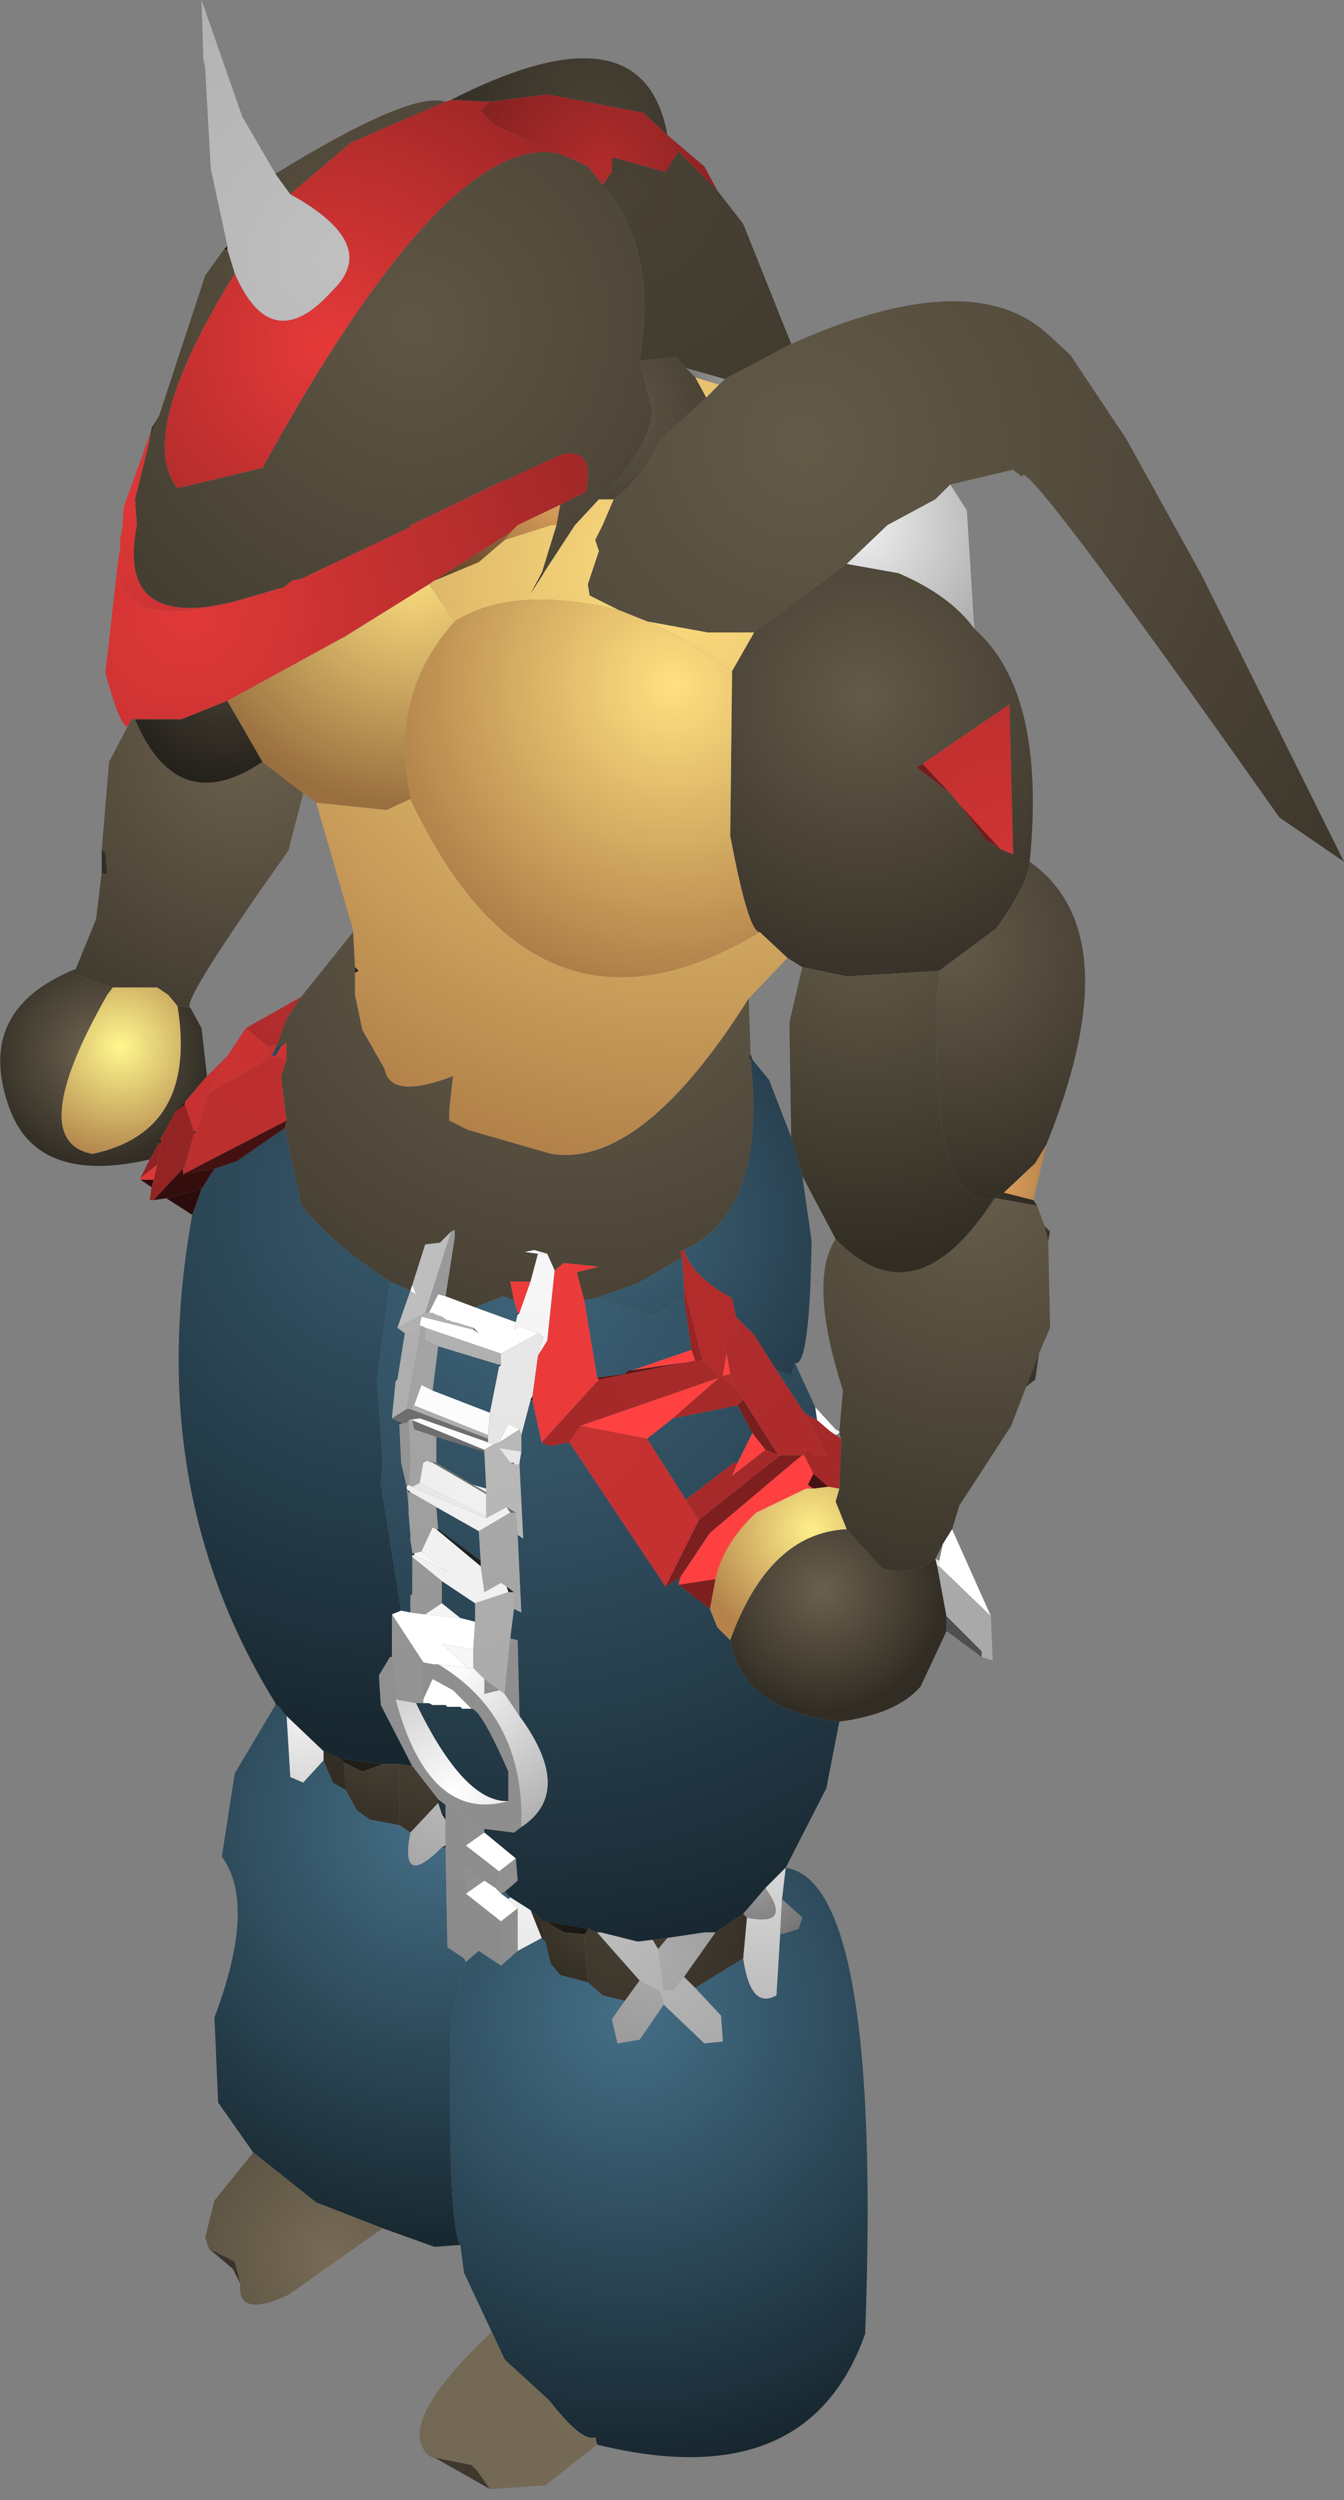 <?xml version="1.0" encoding="UTF-8" standalone="no"?>
<svg xmlns:ffdec="https://www.free-decompiler.com/flash" xmlns:xlink="http://www.w3.org/1999/xlink" ffdec:objectType="shape" height="67.6px" width="36.35px" xmlns="http://www.w3.org/2000/svg">
  <rect width="100%" height="100%" fill="#808080" stroke="none"/>
  <g transform="matrix(1.0, 0.0, 0.0, 1.0, 14.35, 59.4)">
    <path d="M-8.2 -52.75 L-8.65 -54.85 -8.8 -57.55 -8.85 -57.8 -8.9 -59.4 -7.8 -56.25 -6.9 -54.7 -6.5 -54.15 Q-4.05 -52.8 -5.35 -51.55 -7.0 -49.7 -8.0 -52.0 L-8.2 -52.65 -8.2 -52.75" fill="url(#gradient0)" fill-rule="evenodd" stroke="none"/>
    <path d="M-8.2 -52.75 L-8.2 -52.65 -8.3 -52.65 -8.2 -52.75" fill="url(#gradient1)" fill-rule="evenodd" stroke="none"/>
    <path d="M-8.2 -52.65 L-8.0 -52.0 Q-10.7 -47.65 -9.55 -46.2 L-7.25 -46.75 Q-2.25 -55.85 0.75 -55.25 1.15 -55.1 1.55 -54.9 L1.95 -54.4 Q3.45 -52.7 2.95 -49.65 L3.3 -48.3 Q3.2 -47.2 1.85 -45.9 L1.2 -45.2 0.35 -43.9 0.3 -43.9 0.7 -45.2 0.8 -45.75 1.5 -46.1 Q1.75 -47.35 0.8 -47.1 L-0.7 -46.4 -0.75 -46.4 -3.25 -45.2 -3.25 -45.15 -6.2 -43.75 -6.45 -43.7 -6.7 -43.5 -6.75 -43.5 -7.95 -43.15 -8.15 -43.1 Q-11.2 -42.4 -10.65 -45.2 L-10.7 -45.9 -10.3 -47.5 -10.3 -47.6 -10.05 -48.15 -8.8 -51.95 -8.3 -52.65 -8.2 -52.65 M-6.5 -54.15 L-6.9 -54.7 Q-3.25 -56.95 -2.3 -56.65 L-4.85 -55.55 -6.5 -54.15" fill="url(#gradient2)" fill-rule="evenodd" stroke="none"/>
    <path d="M-10.25 -47.8 L-10.25 -47.85 -10.2 -47.9 -10.05 -48.15 -10.3 -47.6 -10.25 -47.8" fill="url(#gradient3)" fill-rule="evenodd" stroke="none"/>
    <path d="M-10.35 -47.5 L-10.25 -47.8 -10.3 -47.6 -10.3 -47.5 -10.35 -47.5" fill="url(#gradient4)" fill-rule="evenodd" stroke="none"/>
    <path d="M-11.15 -44.3 L-11.1 -44.55 -11.1 -44.85 -11.05 -45.05 -11.0 -45.7 -10.35 -47.5 -10.3 -47.5 -10.7 -45.9 -10.65 -45.2 Q-11.2 -42.4 -8.15 -43.1 -11.3 -42.3 -11.15 -44.3 M-0.75 -46.4 L-3.15 -45.2 -3.25 -45.15 -3.25 -45.2 -0.75 -46.4" fill="url(#gradient5)" fill-rule="evenodd" stroke="none"/>
    <path d="M-10.9 -39.75 Q-11.1 -39.75 -11.5 -41.2 L-11.15 -44.3 Q-11.3 -42.3 -8.15 -43.1 L-7.95 -43.15 -6.75 -43.5 -6.7 -43.5 -6.45 -43.7 -6.2 -43.75 -3.25 -45.15 -3.15 -45.2 -0.75 -46.4 -0.7 -46.4 0.8 -47.1 Q1.75 -47.35 1.5 -46.1 L0.8 -45.75 -0.35 -45.2 -0.55 -45.0 -2.6 -43.7 -2.75 -43.6 -5.0 -42.2 -8.2 -40.45 -9.45 -39.95 -10.7 -39.95 -10.8 -39.95 -10.9 -39.75" fill="url(#gradient6)" fill-rule="evenodd" stroke="none"/>
    <path d="M-0.7 -44.8 L-0.55 -45.0 -0.35 -45.2 0.8 -45.75 0.7 -45.2 0.55 -45.2 -0.7 -44.8" fill="url(#gradient7)" fill-rule="evenodd" stroke="none"/>
    <path d="M-0.55 -45.0 L-0.7 -44.8 -1.4 -44.2 -2.6 -43.7 -0.55 -45.0" fill="url(#gradient8)" fill-rule="evenodd" stroke="none"/>
    <path d="M4.45 -49.2 L5.1 -49.0 4.75 -48.65 4.45 -49.2 M2.25 -45.9 L1.95 -45.2 1.75 -44.8 1.85 -44.5 1.55 -43.6 1.6 -43.3 2.4 -42.9 Q-0.45 -43.6 -2.05 -42.6 L-2.75 -43.6 -2.6 -43.7 -1.4 -44.2 -0.7 -44.8 0.55 -45.2 0.7 -45.2 0.3 -43.9 0.0 -43.35 0.35 -43.9 1.2 -45.2 1.85 -45.9 2.25 -45.9 M3.15 -42.6 L4.8 -42.3 6.05 -42.3 5.45 -41.25 4.2 -42.1 3.15 -42.6 M6.2 -34.2 L6.95 -33.5 5.9 -32.4 Q3.0 -27.8 0.55 -28.2 L-1.7 -28.85 -2.2 -29.1 -2.2 -29.4 -2.1 -30.3 Q-3.8 -29.65 -3.95 -30.5 L-4.55 -31.55 -4.75 -32.5 -4.75 -33.1 -4.65 -33.15 -4.75 -33.25 -4.8 -34.2 -4.8 -34.25 -5.8 -37.7 -3.9 -37.5 -3.25 -37.8 Q0.15 -30.55 6.2 -34.2" fill="url(#gradient9)" fill-rule="evenodd" stroke="none"/>
    <path d="M-8.0 -52.0 Q-7.0 -49.7 -5.35 -51.55 -4.05 -52.8 -6.5 -54.15 L-4.85 -55.55 -2.3 -56.65 -2.15 -56.7 -1.1 -56.65 -1.35 -56.4 -0.95 -56.0 0.75 -55.25 Q-2.25 -55.85 -7.25 -46.75 L-9.55 -46.2 Q-10.7 -47.65 -8.0 -52.0" fill="url(#gradient10)" fill-rule="evenodd" stroke="none"/>
    <path d="M-2.15 -56.7 Q3.05 -59.35 3.7 -55.75 L3.05 -56.35 0.45 -56.85 -1.1 -56.65 -2.15 -56.7" fill="url(#gradient11)" fill-rule="evenodd" stroke="none"/>
    <path d="M3.7 -55.75 L4.7 -54.9 5.05 -54.25 4.0 -55.3 3.65 -54.75 2.2 -55.15 2.2 -54.75 1.95 -54.4 1.55 -54.9 Q1.15 -55.1 0.75 -55.25 L-0.95 -56.0 -1.35 -56.4 -1.1 -56.65 0.45 -56.85 3.05 -56.35 3.7 -55.75" fill="url(#gradient12)" fill-rule="evenodd" stroke="none"/>
    <path d="M5.05 -54.25 L5.75 -53.35 7.05 -50.1 5.25 -49.15 4.2 -49.45 3.95 -49.75 2.95 -49.65 Q3.45 -52.7 1.95 -54.4 L2.2 -54.75 2.2 -55.15 3.65 -54.75 4.0 -55.3 5.05 -54.25" fill="url(#gradient13)" fill-rule="evenodd" stroke="none"/>
    <path d="M7.05 -50.1 Q11.85 -52.25 13.95 -50.4 L14.6 -49.8 16.1 -47.55 18.15 -43.85 22.0 -36.1 20.25 -37.3 Q13.2 -47.3 13.3 -46.5 L13.05 -46.7 11.35 -46.3 10.95 -45.9 9.65 -45.2 8.55 -44.15 6.05 -42.3 4.8 -42.3 3.15 -42.6 2.65 -42.8 2.4 -42.9 1.6 -43.3 1.55 -43.6 1.85 -44.5 1.75 -44.8 1.95 -45.2 2.25 -45.9 Q3.0 -46.45 3.5 -47.5 L4.75 -48.65 5.1 -49.0 5.25 -49.15 7.05 -50.1" fill="url(#gradient14)" fill-rule="evenodd" stroke="none"/>
    <path d="M4.2 -49.45 L5.25 -49.15 5.1 -49.0 4.45 -49.2 4.2 -49.45" fill="url(#gradient15)" fill-rule="evenodd" stroke="none"/>
    <path d="M2.95 -49.65 L3.95 -49.75 4.2 -49.45 4.45 -49.2 4.75 -48.65 3.5 -47.5 Q3.0 -46.45 2.25 -45.9 L1.85 -45.9 Q3.2 -47.2 3.3 -48.3 L2.95 -49.65" fill="url(#gradient16)" fill-rule="evenodd" stroke="none"/>
    <path d="M0.35 -43.9 L0.0 -43.35 0.3 -43.9 0.35 -43.9" fill="url(#gradient17)" fill-rule="evenodd" stroke="none"/>
    <path d="M11.35 -46.3 L11.8 -45.6 12.0 -42.4 Q11.35 -43.3 9.95 -43.9 L8.55 -44.15 9.65 -45.2 10.95 -45.9 11.35 -46.3" fill="url(#gradient18)" fill-rule="evenodd" stroke="none"/>
    <path d="M12.0 -42.4 Q13.95 -40.7 13.5 -36.1 13.45 -35.5 12.6 -34.3 L11.05 -33.15 8.55 -33.0 7.35 -33.25 6.95 -33.5 6.2 -34.2 Q5.9 -34.15 5.4 -36.8 L5.45 -41.25 6.05 -42.3 8.55 -44.15 9.95 -43.9 Q11.35 -43.3 12.0 -42.4 M11.6 -37.65 L12.3 -36.7 12.7 -36.45 13.05 -36.3 12.95 -40.35 10.6 -38.75 10.45 -38.65 11.35 -37.95 11.6 -37.65" fill="url(#gradient19)" fill-rule="evenodd" stroke="none"/>
    <path d="M2.4 -42.9 L2.65 -42.8 3.15 -42.6 4.2 -42.1 5.45 -41.25 5.4 -36.8 Q5.9 -34.15 6.2 -34.2 0.15 -30.55 -3.25 -37.8 -3.85 -40.6 -2.05 -42.6 -0.45 -43.6 2.4 -42.9" fill="url(#gradient20)" fill-rule="evenodd" stroke="none"/>
    <path d="M-12.3 -33.2 L-11.75 -34.55 -11.6 -35.8 -11.45 -35.75 -11.5 -36.35 -11.6 -36.4 -11.4 -38.8 -10.9 -39.75 -10.8 -39.95 -10.7 -39.95 Q-9.55 -37.25 -7.25 -38.8 L-6.15 -37.95 -6.55 -36.4 Q-9.5 -32.25 -9.2 -32.15 L-9.55 -32.2 -9.8 -32.5 -10.1 -32.7 -11.3 -32.7 -12.3 -33.05 -12.3 -33.2" fill="url(#gradient21)" fill-rule="evenodd" stroke="none"/>
    <path d="M-8.2 -40.45 L-7.25 -38.8 Q-9.55 -37.25 -10.7 -39.95 L-9.45 -39.95 -8.2 -40.45" fill="url(#gradient22)" fill-rule="evenodd" stroke="none"/>
    <path d="M-2.75 -43.6 L-2.05 -42.6 Q-3.85 -40.6 -3.25 -37.8 L-3.9 -37.5 -5.8 -37.7 -6.15 -37.95 -7.25 -38.8 -8.2 -40.45 -5.0 -42.2 -2.75 -43.6" fill="url(#gradient23)" fill-rule="evenodd" stroke="none"/>
    <path d="M12.7 -36.45 L11.6 -37.65 11.35 -37.95 10.6 -38.75 12.95 -40.35 13.05 -36.3 12.7 -36.45" fill="url(#gradient24)" fill-rule="evenodd" stroke="none"/>
    <path d="M11.6 -37.65 L12.7 -36.45 12.3 -36.7 11.6 -37.65 M10.6 -38.75 L11.35 -37.95 10.45 -38.65 10.6 -38.75" fill="url(#gradient25)" fill-rule="evenodd" stroke="none"/>
    <path d="M-11.6 -35.8 L-11.6 -36.4 -11.5 -36.35 -11.45 -35.75 -11.6 -35.8" fill="url(#gradient26)" fill-rule="evenodd" stroke="none"/>
    <path d="M-10.3 -28.05 Q-13.35 -27.35 -14.1 -29.45 -15.05 -32.1 -12.3 -33.2 L-12.3 -33.05 -11.3 -32.7 -11.45 -32.5 Q-13.7 -28.55 -11.85 -28.2 -9.0 -28.8 -9.55 -32.2 L-9.2 -32.15 -8.9 -31.6 -8.75 -30.3 -8.8 -30.25 -9.35 -29.6 -9.6 -29.35 -9.95 -28.7 -10.0 -28.65 -10.0 -28.6 -10.05 -28.5 -10.3 -28.05" fill="url(#gradient27)" fill-rule="evenodd" stroke="none"/>
    <path d="M-10.55 -27.55 L-10.3 -28.05 -10.05 -28.5 -10.0 -28.5 -10.1 -27.9 -10.55 -27.55" fill="url(#gradient28)" fill-rule="evenodd" stroke="none"/>
    <path d="M-10.0 -28.5 L-10.05 -28.5 -10.0 -28.6 -10.0 -28.5" fill="url(#gradient29)" fill-rule="evenodd" stroke="none"/>
    <path d="M-10.2 -26.95 L-10.3 -26.95 -10.25 -27.3 -10.2 -27.5 -10.1 -27.9 -10.0 -28.5 -10.0 -28.6 -10.0 -28.65 -9.95 -28.7 -9.6 -29.35 -9.35 -29.55 -9.1 -28.8 -9.1 -28.75 -9.35 -27.85 -9.4 -27.8 -10.2 -26.95" fill="url(#gradient30)" fill-rule="evenodd" stroke="none"/>
    <path d="M-9.35 -29.6 L-9.35 -29.55 -9.6 -29.35 -9.35 -29.6" fill="url(#gradient31)" fill-rule="evenodd" stroke="none"/>
    <path d="M-8.75 -30.3 L-8.2 -30.85 -8.7 -29.85 -9.05 -28.8 -9.1 -28.8 -9.35 -29.55 -9.35 -29.6 -8.8 -30.25 -8.75 -30.3 M-6.85 -31.15 L-7.0 -30.85 -7.3 -30.65 -7.1 -31.1 -6.85 -31.15" fill="url(#gradient32)" fill-rule="evenodd" stroke="none"/>
    <path d="M-8.2 -30.85 L-7.7 -31.6 -7.1 -31.1 -7.3 -30.65 -8.7 -29.85 -8.2 -30.85" fill="url(#gradient33)" fill-rule="evenodd" stroke="none"/>
    <path d="M-7.7 -31.6 L-6.2 -32.45 -6.6 -31.85 -6.85 -31.15 -7.1 -31.1 -7.7 -31.6" fill="url(#gradient34)" fill-rule="evenodd" stroke="none"/>
    <path d="M5.9 -32.4 L5.95 -30.9 5.9 -30.8 5.95 -30.75 Q6.4 -26.65 4.15 -25.6 L4.1 -25.6 4.05 -25.55 4.1 -25.4 2.9 -24.7 1.75 -24.3 1.45 -24.25 1.25 -25.0 1.85 -25.15 0.9 -25.25 0.65 -25.05 0.45 -25.5 0.1 -25.6 -0.15 -25.55 0.2 -25.5 0.0 -24.75 -0.55 -24.75 -0.45 -24.25 -0.75 -24.35 -1.5 -24.05 -2.3 -24.35 -2.05 -25.95 -2.05 -26.15 -2.15 -26.1 -2.45 -25.8 -2.85 -25.75 -3.2 -24.65 -3.25 -24.5 -3.8 -24.75 Q-5.3 -25.7 -6.2 -26.8 L-6.65 -28.9 -6.6 -29.1 -6.75 -30.3 -6.6 -30.75 -6.6 -31.2 -6.75 -31.1 -6.85 -31.15 -6.6 -31.85 -6.2 -32.45 -4.8 -34.2 -4.75 -33.25 -4.75 -33.1 -4.75 -32.5 -4.55 -31.55 -3.95 -30.5 Q-3.8 -29.65 -2.1 -30.3 L-2.2 -29.4 -2.2 -29.1 -1.7 -28.85 0.55 -28.2 Q3.0 -27.8 5.9 -32.4" fill="url(#gradient35)" fill-rule="evenodd" stroke="none"/>
    <path d="M13.5 -36.1 Q16.25 -34.15 13.95 -28.45 L13.65 -27.95 12.8 -27.15 12.6 -27.0 12.55 -27.0 Q10.8 -26.6 11.0 -32.5 L11.05 -33.15 12.6 -34.3 Q13.45 -35.5 13.5 -36.1" fill="url(#gradient36)" fill-rule="evenodd" stroke="none"/>
    <path d="M7.35 -33.25 L8.55 -33.0 11.05 -33.15 11.0 -32.5 Q10.8 -26.6 12.55 -27.0 10.4 -23.65 8.25 -25.9 L7.35 -27.6 7.05 -28.65 7.0 -31.75 7.35 -33.25" fill="url(#gradient37)" fill-rule="evenodd" stroke="none"/>
    <path d="M13.95 -28.45 L13.6 -26.95 12.8 -27.15 13.65 -27.95 13.95 -28.45" fill="url(#gradient38)" fill-rule="evenodd" stroke="none"/>
    <path d="M13.6 -26.95 L13.7 -26.8 12.6 -27.0 12.8 -27.15 13.6 -26.95" fill="url(#gradient39)" fill-rule="evenodd" stroke="none"/>
    <path d="M13.7 -26.8 L13.9 -26.25 14.0 -25.85 14.05 -23.5 13.75 -22.8 13.4 -21.9 13.0 -20.85 11.6 -18.7 11.4 -18.05 11.15 -17.65 10.95 -17.25 Q10.25 -16.75 9.5 -17.0 L8.55 -18.05 8.25 -18.8 8.35 -19.15 8.4 -20.5 8.35 -20.65 8.35 -20.7 8.45 -21.8 Q7.5 -24.75 8.25 -25.9 10.4 -23.65 12.55 -27.0 L12.6 -27.0 13.7 -26.8" fill="url(#gradient40)" fill-rule="evenodd" stroke="none"/>
    <path d="M-4.75 -33.1 L-4.75 -33.25 -4.65 -33.15 -4.75 -33.1" fill="url(#gradient41)" fill-rule="evenodd" stroke="none"/>
    <path d="M-9.55 -32.2 Q-9.0 -28.8 -11.85 -28.2 -13.7 -28.55 -11.45 -32.5 L-11.3 -32.7 -10.1 -32.7 -9.8 -32.5 -9.55 -32.2" fill="url(#gradient42)" fill-rule="evenodd" stroke="none"/>
    <path d="M6.0 -30.75 L6.45 -30.2 7.05 -28.65 7.35 -27.6 7.6 -25.85 Q7.55 -22.4 7.15 -22.55 L7.05 -22.2 6.65 -22.35 6.05 -23.3 5.55 -23.8 5.45 -24.3 Q4.35 -24.9 4.15 -25.6 6.4 -26.65 5.95 -30.75 L6.0 -30.75 M1.75 -24.3 L2.9 -24.7 4.1 -25.4 4.15 -24.6 4.15 -24.3 3.3 -23.8 1.75 -24.3" fill="url(#gradient43)" fill-rule="evenodd" stroke="none"/>
    <path d="M5.95 -30.9 L6.0 -30.75 5.95 -30.75 5.9 -30.8 5.95 -30.9" fill="url(#gradient44)" fill-rule="evenodd" stroke="none"/>
    <path d="M-6.9 -30.85 L-6.75 -31.1 -6.6 -31.2 -6.6 -30.75 -6.9 -30.85" fill="url(#gradient45)" fill-rule="evenodd" stroke="none"/>
    <path d="M-6.9 -13.35 Q-10.5 -19.15 -9.15 -26.55 L-8.9 -27.25 -8.55 -27.8 -7.95 -28.0 -6.65 -28.9 -6.2 -26.8 Q-5.3 -25.7 -3.8 -24.75 L-4.15 -22.1 -4.0 -19.85 -4.05 -19.3 -3.5 -15.85 -3.75 -15.75 -3.75 -14.65 -3.8 -14.6 -4.1 -14.1 -4.05 -13.3 -3.2 -11.65 -3.55 -11.7 -4.0 -11.7 -5.15 -11.85 -5.5 -12.0 -5.55 -12.05 -5.6 -12.05 -6.6 -13.0 -6.85 -13.3 -6.9 -13.35 M-7.0 -30.85 L-6.85 -31.15 -6.75 -31.1 -6.9 -30.85 -7.0 -30.85" fill="url(#gradient46)" fill-rule="evenodd" stroke="none"/>
    <path d="M-7.3 -30.65 L-7.0 -30.85 -6.9 -30.85 -6.6 -30.75 -6.75 -30.3 -6.6 -29.1 -9.4 -27.65 -9.4 -27.8 -9.35 -27.85 -9.1 -28.75 -9.05 -28.8 -8.7 -29.85 -7.3 -30.65" fill="url(#gradient47)" fill-rule="evenodd" stroke="none"/>
    <path d="M-6.6 -29.1 L-6.65 -28.9 -7.95 -28.0 -8.55 -27.8 -9.4 -27.65 -6.6 -29.1" fill="url(#gradient48)" fill-rule="evenodd" stroke="none"/>
    <path d="M-9.85 -27.0 L-10.2 -26.95 -9.4 -27.8 -9.4 -27.65 -8.55 -27.8 -8.9 -27.25 -9.85 -27.0" fill="url(#gradient49)" fill-rule="evenodd" stroke="none"/>
    <path d="M-9.1 -28.8 L-9.05 -28.8 -9.1 -28.75 -9.1 -28.8" fill="url(#gradient50)" fill-rule="evenodd" stroke="none"/>
    <path d="M8.35 -12.85 L8.0 -11.05 6.9 -8.9 6.35 -8.35 5.75 -7.65 5.0 -7.15 4.7 -7.15 3.7 -7.0 3.3 -6.95 2.9 -6.9 1.9 -7.15 1.8 -7.15 1.55 -7.25 0.4 -7.45 0.35 -7.45 0.3 -7.5 0.0 -7.75 -0.55 -8.1 -0.7 -8.25 -0.35 -8.55 -0.4 -9.15 -1.25 -9.85 -1.25 -9.95 -0.45 -9.85 -0.25 -10.0 Q1.2 -10.95 -0.3 -13.0 L-0.35 -15.05 -0.55 -15.1 -0.45 -15.9 -0.25 -15.8 -0.35 -17.9 -0.2 -17.8 -0.3 -19.8 -0.3 -19.85 -0.25 -20.15 -0.25 -20.6 0.0 -21.55 0.05 -21.55 0.3 -20.4 0.5 -20.3 1.05 -20.4 3.65 -16.5 4.05 -16.75 4.0 -16.55 4.85 -15.9 5.05 -15.4 5.4 -15.05 Q5.75 -13.15 8.35 -12.85 M-1.5 -24.05 L-0.75 -24.35 -0.45 -24.25 -0.35 -23.9 -0.35 -23.85 -0.4 -23.65 -1.5 -24.05 M1.45 -24.25 L1.75 -24.3 3.3 -23.8 4.15 -24.3 4.35 -22.9 2.75 -22.35 2.65 -22.35 2.55 -22.25 1.8 -22.15 1.45 -24.25 M-3.4 -23.35 L-3.6 -22.1 -3.65 -22.05 -3.75 -21.05 -3.55 -20.95 -3.55 -20.9 -3.5 -19.85 -3.35 -19.2 -3.35 -19.15 -3.3 -18.65 -3.3 -18.5 -3.25 -17.9 -3.25 -17.75 -3.2 -17.45 -3.2 -17.4 -3.2 -17.35 -3.2 -17.3 -3.2 -16.3 -3.25 -16.25 -3.25 -15.8 -3.5 -15.85 -4.05 -19.3 -4.0 -19.85 -4.15 -22.1 -3.8 -24.75 -3.25 -24.5 -3.6 -23.5 -3.4 -23.35 M-2.5 -23.0 L-0.85 -22.5 -0.85 -22.45 -1.1 -21.2 -2.65 -21.8 -2.5 -23.0 M3.85 -21.05 L5.6 -21.4 6.0 -20.65 5.6 -19.85 5.5 -19.85 4.2 -18.85 3.15 -20.5 3.85 -21.05 M-2.55 -19.85 L-2.55 -20.55 -1.25 -20.15 -1.2 -19.15 -1.55 -19.25 -2.55 -19.85 M-2.55 -18.65 L-1.4 -18.0 -1.35 -17.2 -2.5 -18.05 -2.55 -18.65 M-2.4 -16.05 L-2.4 -16.65 -1.5 -16.05 -1.5 -15.55 -1.9 -15.65 -2.4 -16.05 M6.65 -22.35 L7.05 -22.2 7.15 -22.55 7.7 -21.35 7.75 -21.0 7.4 -21.2 6.65 -22.35 M-1.6 -13.2 Q-1.35 -13.2 -0.6 -11.5 L-0.6 -10.7 Q-1.8 -10.65 -3.1 -13.35 L-2.9 -13.35 -2.75 -13.35 -2.65 -13.3 -2.3 -13.3 -2.25 -13.25 -1.9 -13.25 -1.85 -13.2 -1.6 -13.2 M-2.5 -10.75 L-2.3 -10.6 -2.3 -10.35 -2.4 -10.35 -2.5 -10.65 -2.5 -10.75" fill="url(#gradient51)" fill-rule="evenodd" stroke="none"/>
    <path d="M-3.5 -15.85 L-3.25 -15.8 -2.85 -15.75 -1.9 -15.65 -1.5 -15.55 -1.55 -14.8 -2.4 -14.95 -1.7 -14.3 -2.5 -14.4 -2.65 -14.4 -2.9 -14.45 -3.75 -15.75 -3.5 -15.85" fill="url(#gradient52)" fill-rule="evenodd" stroke="none"/>
    <path d="M-3.75 -14.6 L-3.75 -14.65 -3.75 -15.75 -2.9 -14.45 -2.9 -13.45 -2.9 -13.35 -3.1 -13.35 -3.65 -13.45 -3.75 -14.6" fill="url(#gradient53)" fill-rule="evenodd" stroke="none"/>
    <path d="M-3.8 -14.6 L-3.75 -14.65 -3.75 -14.6 -3.8 -14.6" fill="url(#gradient54)" fill-rule="evenodd" stroke="none"/>
    <path d="M-0.25 -10.0 L-0.45 -9.85 -1.25 -9.95 -1.8 -10.25 -2.3 -10.6 -2.5 -10.75 -3.2 -11.65 -4.05 -13.3 -4.1 -14.1 -3.8 -14.6 -3.75 -14.6 -3.65 -13.45 Q-2.75 -10.1 -0.6 -10.7 L-0.6 -11.5 Q-1.35 -13.2 -1.6 -13.2 L-2.1 -13.7 -2.65 -14.0 -2.65 -14.4 -2.5 -14.4 Q-0.15 -13.0 -0.25 -10.0" fill="url(#gradient55)" fill-rule="evenodd" stroke="none"/>
    <path d="M-3.2 -11.65 L-2.5 -10.75 -2.5 -10.65 -3.25 -9.85 -3.55 -10.05 -3.55 -11.7 -3.2 -11.65" fill="url(#gradient56)" fill-rule="evenodd" stroke="none"/>
    <path d="M-4.0 -11.7 L-3.55 -11.7 -3.55 -10.05 -4.35 -10.2 -4.7 -10.45 -5.0 -11.0 -5.05 -11.75 -4.55 -11.5 -4.0 -11.7" fill="url(#gradient57)" fill-rule="evenodd" stroke="none"/>
    <path d="M-5.15 -11.85 L-4.0 -11.7 -4.55 -11.5 -5.05 -11.75 -5.15 -11.85" fill="url(#gradient58)" fill-rule="evenodd" stroke="none"/>
    <path d="M-5.5 -12.0 L-5.15 -11.85 -5.05 -11.75 -5.0 -11.0 -5.35 -11.2 -5.6 -11.8 -5.6 -11.9 -5.55 -12.0 -5.5 -12.0" fill="url(#gradient59)" fill-rule="evenodd" stroke="none"/>
    <path d="M-6.9 -13.3 L-6.9 -13.35 -6.85 -13.3 -6.9 -13.3 M-5.55 -12.05 L-5.5 -12.0 -5.55 -12.0 -5.55 -12.05" fill="url(#gradient60)" fill-rule="evenodd" stroke="none"/>
    <path d="M-5.6 -12.05 L-5.55 -12.05 -5.55 -12.0 -5.6 -11.9 -5.6 -12.05" fill="url(#gradient61)" fill-rule="evenodd" stroke="none"/>
    <path d="M-6.6 -13.0 L-5.6 -12.05 -5.6 -11.9 -5.6 -11.8 -6.15 -11.2 -6.5 -11.35 -6.6 -13.0" fill="url(#gradient62)" fill-rule="evenodd" stroke="none"/>
    <path d="M-1.9 1.3 L-2.6 1.35 -4.0 0.85 -5.8 0.15 -7.5 -1.2 -8.45 -2.55 -8.55 -4.85 Q-7.4 -7.9 -8.35 -9.2 L-8.0 -11.45 -6.9 -13.3 -6.85 -13.3 -6.6 -13.0 -6.5 -11.35 -6.15 -11.2 -5.6 -11.8 -5.35 -11.2 -5.0 -11.0 -4.7 -10.45 -4.35 -10.2 -3.55 -10.05 -3.25 -9.85 Q-3.55 -8.3 -2.4 -9.45 L-2.3 -9.45 -2.25 -6.75 -1.8 -6.45 -1.75 -6.35 -2.15 -4.85 Q-2.25 0.75 -1.9 1.3 M-0.7 -8.25 L-0.55 -8.1 -0.6 -8.05 -0.8 -8.2 -0.7 -8.25" fill="url(#gradient63)" fill-rule="evenodd" stroke="none"/>
    <path d="M-9.15 -26.55 L-9.85 -27.0 -8.9 -27.25 -9.15 -26.55 M-10.25 -27.3 L-10.55 -27.5 -10.2 -27.5 -10.25 -27.3" fill="url(#gradient64)" fill-rule="evenodd" stroke="none"/>
    <path d="M-10.55 -27.5 L-10.55 -27.55 -10.1 -27.9 -10.2 -27.5 -10.55 -27.5" fill="url(#gradient65)" fill-rule="evenodd" stroke="none"/>
    <path d="M5.75 -21.55 L5.6 -21.8 5.4 -22.25 5.3 -22.8 5.25 -22.9 5.3 -23.35 5.65 -23.2 5.55 -23.8 6.05 -23.3 6.65 -22.35 7.4 -21.2 8.0 -20.05 7.7 -20.05 7.45 -20.2 7.4 -20.05 7.35 -20.05 6.75 -20.05 6.7 -20.05 5.75 -21.55" fill="url(#gradient66)" fill-rule="evenodd" stroke="none"/>
    <path d="M4.1 -25.4 L4.05 -25.55 4.1 -25.6 4.15 -25.6 Q4.35 -24.9 5.45 -24.3 L5.55 -23.8 5.65 -23.2 5.3 -23.35 5.25 -22.9 5.3 -22.8 5.2 -22.2 5.4 -22.25 5.6 -21.8 4.65 -22.6 4.15 -24.6 4.1 -25.4" fill="url(#gradient67)" fill-rule="evenodd" stroke="none"/>
    <path d="M-0.45 -24.25 L-0.55 -24.75 0.0 -24.75 -0.3 -23.9 -0.35 -23.9 -0.45 -24.25 M0.65 -25.05 L0.9 -25.25 1.25 -25.0 1.45 -24.25 1.8 -22.15 1.85 -22.1 0.3 -20.4 0.05 -21.55 0.05 -21.65 0.2 -22.75 0.45 -23.15 0.65 -25.05" fill="url(#gradient68)" fill-rule="evenodd" stroke="none"/>
    <path d="M0.9 -25.25 L1.85 -25.15 1.25 -25.0 0.9 -25.25" fill="url(#gradient69)" fill-rule="evenodd" stroke="none"/>
    <path d="M0.0 -24.75 L0.2 -25.5 0.45 -25.5 0.65 -25.05 0.45 -23.15 0.2 -22.75 0.35 -23.25 0.2 -23.35 -0.3 -23.55 -0.45 -23.45 -0.4 -23.65 -0.35 -23.85 -0.3 -23.9 0.0 -24.75" fill="url(#gradient70)" fill-rule="evenodd" stroke="none"/>
    <path d="M0.2 -25.5 L-0.15 -25.55 0.1 -25.6 0.45 -25.5 0.2 -25.5" fill="url(#gradient71)" fill-rule="evenodd" stroke="none"/>
    <path d="M13.9 -26.25 L14.05 -26.1 14.0 -25.85 13.9 -26.25" fill="url(#gradient72)" fill-rule="evenodd" stroke="none"/>
    <path d="M-2.15 -26.1 L-2.05 -26.15 -2.05 -25.95 -2.3 -24.35 -2.5 -24.4 -2.75 -23.9 -2.85 -23.9 -2.15 -26.1" fill="url(#gradient73)" fill-rule="evenodd" stroke="none"/>
    <path d="M-3.2 -24.65 L-2.85 -25.75 -2.45 -25.8 -2.15 -26.1 -2.85 -23.9 -3.6 -23.5 -3.25 -24.5 -3.1 -24.4 -3.2 -24.65" fill="url(#gradient74)" fill-rule="evenodd" stroke="none"/>
    <path d="M-2.3 -24.35 L-1.5 -24.05 -0.4 -23.65 -0.45 -23.45 -0.3 -23.55 0.2 -23.35 -0.8 -22.8 -2.85 -23.5 -2.95 -23.55 -3.0 -23.55 -2.95 -23.8 -1.55 -23.45 -1.4 -23.35 -1.55 -23.5 -2.05 -23.65 -2.1 -23.65 -2.2 -23.7 -2.25 -23.7 -2.4 -23.8 -2.55 -23.85 -2.65 -23.9 -2.75 -23.9 -2.5 -24.4 -2.3 -24.35 M-3.25 -24.5 L-3.2 -24.65 -3.1 -24.4 -3.25 -24.5" fill="url(#gradient75)" fill-rule="evenodd" stroke="none"/>
    <path d="M-1.55 -23.45 L-2.95 -23.8 -3.0 -23.55 -3.15 -23.3 -3.4 -23.35 -3.6 -23.5 -2.85 -23.9 -2.75 -23.9 -2.65 -23.9 -2.55 -23.85 -2.4 -23.8 -2.25 -23.7 -2.2 -23.7 -2.1 -23.65 -2.05 -23.65 -1.55 -23.5 -1.55 -23.45 M-2.85 -23.5 L-0.8 -22.8 -0.8 -22.5 -0.85 -22.5 -2.5 -23.0 -2.85 -23.15 -2.85 -23.5" fill="url(#gradient76)" fill-rule="evenodd" stroke="none"/>
    <path d="M-1.55 -23.5 L-1.4 -23.35 -1.55 -23.45 -1.55 -23.5" fill="url(#gradient77)" fill-rule="evenodd" stroke="none"/>
    <path d="M-3.0 -23.55 L-2.95 -23.55 -3.35 -21.3 -3.75 -21.05 -3.65 -22.05 -3.6 -22.1 -3.4 -23.35 -3.15 -23.3 -3.0 -23.55" fill="url(#gradient78)" fill-rule="evenodd" stroke="none"/>
    <path d="M-2.95 -23.55 L-2.85 -23.5 -2.85 -23.15 -2.5 -23.0 -2.65 -21.8 -2.95 -21.95 -3.15 -21.4 -3.25 -21.3 -3.35 -21.3 -2.95 -23.55" fill="url(#gradient79)" fill-rule="evenodd" stroke="none"/>
    <path d="M-3.75 -21.05 L-3.35 -21.3 -3.25 -21.3 -1.15 -20.5 -1.15 -20.4 -3.0 -21.05 -3.3 -21.0 -3.3 -20.95 -3.5 -20.9 -3.55 -20.95 -3.75 -21.05 M-0.55 -19.85 L-0.45 -19.85 -0.45 -19.8 -0.55 -19.85 M-3.2 -21.0 L-1.25 -20.2 -1.25 -20.15 -2.55 -20.55 -3.15 -20.75 -3.2 -21.0" fill="url(#gradient80)" fill-rule="evenodd" stroke="none"/>
    <path d="M-1.15 -20.6 L-1.15 -20.5 -3.25 -21.3 -3.15 -21.4 -1.15 -20.6" fill="url(#gradient81)" fill-rule="evenodd" stroke="none"/>
    <path d="M-1.1 -21.2 L-1.15 -20.6 -3.15 -21.4 -2.95 -21.95 -2.65 -21.8 -1.1 -21.2 M-1.15 -20.4 L-1.0 -20.35 -1.25 -20.2 -3.2 -21.0 -3.3 -21.0 -3.0 -21.05 -1.15 -20.4 M-0.85 -20.4 L-0.6 -20.9 -0.3 -20.75 -0.85 -20.4" fill="url(#gradient82)" fill-rule="evenodd" stroke="none"/>
    <path d="M8.25 -20.75 L8.35 -20.7 8.35 -20.65 8.25 -20.6 8.1 -20.7 8.25 -20.75" fill="url(#gradient83)" fill-rule="evenodd" stroke="none"/>
    <path d="M7.75 -21.0 L7.7 -21.35 8.25 -20.75 8.1 -20.7 7.75 -21.0" fill="url(#gradient84)" fill-rule="evenodd" stroke="none"/>
    <path d="M4.35 -22.9 L4.15 -24.3 4.15 -24.6 4.65 -22.6 4.45 -22.6 4.35 -22.9" fill="url(#gradient85)" fill-rule="evenodd" stroke="none"/>
    <path d="M-0.8 -22.8 L0.2 -23.35 0.35 -23.25 0.2 -22.75 0.05 -21.65 0.0 -21.55 -0.25 -20.6 -0.3 -20.75 -0.6 -20.9 -0.85 -20.4 -1.0 -20.35 -1.15 -20.4 -1.15 -20.5 -1.15 -20.6 -1.1 -21.2 -0.85 -22.45 -0.8 -22.5 -0.8 -22.8 M-0.25 -20.15 L-0.3 -19.85 -0.3 -19.8 -0.45 -19.8 -0.45 -19.85 -0.55 -19.85 -0.85 -20.25 -0.25 -20.15" fill="url(#gradient86)" fill-rule="evenodd" stroke="none"/>
    <path d="M-0.35 -23.9 L-0.3 -23.9 -0.35 -23.85 -0.35 -23.9" fill="url(#gradient87)" fill-rule="evenodd" stroke="none"/>
    <path d="M13.75 -22.8 L13.65 -22.1 13.4 -21.9 13.75 -22.8" fill="url(#gradient88)" fill-rule="evenodd" stroke="none"/>
    <path d="M2.75 -22.35 L4.35 -22.9 4.45 -22.6 4.4 -22.6 4.15 -22.55 4.1 -22.55 2.75 -22.35 M1.35 -20.85 L5.1 -22.15 3.85 -21.05 3.15 -20.5 1.35 -20.85 M5.3 -22.8 L5.4 -22.25 5.2 -22.2 5.3 -22.8" fill="url(#gradient89)" fill-rule="evenodd" stroke="none"/>
    <path d="M-0.85 -22.5 L-0.8 -22.5 -0.85 -22.45 -0.85 -22.5" fill="url(#gradient90)" fill-rule="evenodd" stroke="none"/>
    <path d="M1.05 -20.4 L0.5 -20.3 0.3 -20.4 1.85 -22.1 4.1 -22.55 4.15 -22.55 4.4 -22.6 4.45 -22.6 4.65 -22.6 5.6 -21.8 5.75 -21.55 5.6 -21.4 3.85 -21.05 5.1 -22.15 1.35 -20.85 1.05 -20.4" fill="url(#gradient91)" fill-rule="evenodd" stroke="none"/>
    <path d="M1.85 -22.1 L1.8 -22.15 2.55 -22.25 2.65 -22.35 2.75 -22.35 4.1 -22.55 1.85 -22.1" fill="url(#gradient92)" fill-rule="evenodd" stroke="none"/>
    <path d="M1.05 -20.4 L1.35 -20.85 3.15 -20.5 4.2 -18.85 4.55 -18.3 3.65 -16.5 1.05 -20.4" fill="url(#gradient93)" fill-rule="evenodd" stroke="none"/>
    <path d="M0.05 -21.55 L0.0 -21.55 0.05 -21.65 0.05 -21.55" fill="url(#gradient94)" fill-rule="evenodd" stroke="none"/>
    <path d="M-0.25 -20.6 L-0.25 -20.15 -0.85 -20.25 -0.55 -19.85 -0.45 -19.8 -0.3 -19.8 -0.2 -17.8 -0.35 -17.9 -0.4 -18.5 -0.65 -18.65 -1.2 -18.35 -1.2 -18.4 -1.2 -19.0 -1.2 -19.05 -1.2 -19.15 -1.25 -20.15 -1.25 -20.2 -1.0 -20.35 -0.85 -20.4 -0.3 -20.75 -0.25 -20.6" fill="url(#gradient95)" fill-rule="evenodd" stroke="none"/>
    <path d="M5.6 -21.4 L5.75 -21.55 6.7 -20.05 6.35 -20.2 6.0 -20.65 5.6 -21.4" fill="url(#gradient96)" fill-rule="evenodd" stroke="none"/>
    <path d="M6.75 -20.05 L4.55 -18.3 4.2 -18.85 5.5 -19.85 5.6 -19.85 5.45 -19.5 6.35 -20.2 6.7 -20.05 6.75 -20.05" fill="url(#gradient97)" fill-rule="evenodd" stroke="none"/>
    <path d="M7.35 -20.05 L7.1 -19.85 4.85 -17.95 4.05 -16.75 3.65 -16.5 4.55 -18.3 6.75 -20.05 7.35 -20.05" fill="url(#gradient98)" fill-rule="evenodd" stroke="none"/>
    <path d="M4.05 -16.75 L4.85 -17.95 7.1 -19.85 7.35 -20.05 7.4 -20.05 7.65 -19.55 7.5 -19.25 7.45 -19.15 6.1 -18.5 Q5.2 -17.65 5.0 -16.7 L4.0 -16.55 4.05 -16.75 M5.6 -19.85 L6.0 -20.65 6.35 -20.2 5.45 -19.5 5.6 -19.85" fill="url(#gradient99)" fill-rule="evenodd" stroke="none"/>
    <path d="M7.4 -21.2 L7.75 -21.0 8.1 -20.7 8.25 -20.6 8.4 -20.5 8.35 -19.15 8.05 -19.2 7.65 -19.55 7.4 -20.05 7.45 -20.2 7.7 -20.05 8.0 -20.05 7.4 -21.2" fill="url(#gradient100)" fill-rule="evenodd" stroke="none"/>
    <path d="M-3.3 -21.0 L-3.2 -21.0 -3.15 -20.75 -2.55 -20.55 -2.55 -19.85 -2.8 -19.9 -2.9 -19.85 -3.0 -19.3 -3.2 -19.2 -3.3 -19.25 -3.25 -19.85 -3.3 -20.95 -3.3 -21.0" fill="url(#gradient101)" fill-rule="evenodd" stroke="none"/>
    <path d="M-3.35 -19.2 L-3.5 -19.85 -3.55 -20.9 -3.5 -20.9 -3.3 -20.95 -3.25 -19.85 -3.3 -19.25 -3.35 -19.2" fill="url(#gradient102)" fill-rule="evenodd" stroke="none"/>
    <path d="M-3.55 -20.9 L-3.55 -20.95 -3.5 -20.9 -3.55 -20.9" fill="url(#gradient103)" fill-rule="evenodd" stroke="none"/>
    <path d="M-2.8 -19.9 L-2.55 -19.85 -1.55 -19.25 -1.2 -19.05 -1.2 -19.0 -2.65 -19.85 -2.8 -19.9 M-0.55 -18.5 L-0.65 -18.65 -0.4 -18.5 -0.55 -18.5" fill="url(#gradient104)" fill-rule="evenodd" stroke="none"/>
    <path d="M-3.35 -19.15 L-3.35 -19.2 -3.3 -19.25 -3.2 -19.2 -1.2 -18.35 -0.65 -18.65 -0.55 -18.5 -1.4 -18.0 -2.55 -18.65 -3.25 -19.05 -3.3 -19.1 -3.35 -19.15 M-3.0 -19.3 L-2.9 -19.85 -2.8 -19.9 -2.65 -19.85 -1.2 -19.0 -1.2 -18.4 -3.0 -19.3" fill="url(#gradient105)" fill-rule="evenodd" stroke="none"/>
    <path d="M-1.2 -18.35 L-3.2 -19.2 -3.0 -19.3 -1.2 -18.4 -1.2 -18.35 M-1.2 -19.15 L-1.2 -19.05 -1.55 -19.25 -1.2 -19.15" fill="url(#gradient106)" fill-rule="evenodd" stroke="none"/>
    <path d="M7.5 -19.25 L7.65 -19.55 8.05 -19.2 7.65 -19.15 7.5 -19.25" fill="url(#gradient107)" fill-rule="evenodd" stroke="none"/>
    <path d="M7.45 -19.15 L7.5 -19.25 7.65 -19.15 7.45 -19.15" fill="url(#gradient108)" fill-rule="evenodd" stroke="none"/>
    <path d="M5.0 -16.7 Q5.2 -17.65 6.1 -18.5 L7.45 -19.15 7.65 -19.15 8.05 -19.2 8.35 -19.15 8.25 -18.8 8.55 -18.05 Q6.45 -17.95 5.4 -15.05 L5.05 -15.4 4.85 -15.9 5.0 -16.7" fill="url(#gradient109)" fill-rule="evenodd" stroke="none"/>
    <path d="M4.0 -16.55 L5.0 -16.7 4.85 -15.9 4.0 -16.55" fill="url(#gradient110)" fill-rule="evenodd" stroke="none"/>
    <path d="M11.4 -18.05 L12.45 -15.7 11.05 -17.05 11.05 -17.2 11.15 -17.65 11.4 -18.05" fill="url(#gradient111)" fill-rule="evenodd" stroke="none"/>
    <path d="M10.95 -17.25 L11.15 -17.65 11.05 -17.2 10.95 -17.25" fill="url(#gradient112)" fill-rule="evenodd" stroke="none"/>
    <path d="M11.25 -15.3 L10.55 -13.8 Q9.9 -13.05 8.35 -12.85 5.75 -13.15 5.4 -15.05 6.45 -17.95 8.55 -18.05 L9.5 -17.0 Q10.25 -16.75 10.95 -17.25 L11.0 -17.05 11.25 -15.7 11.25 -15.3" fill="url(#gradient113)" fill-rule="evenodd" stroke="none"/>
    <path d="M-3.3 -18.65 L-3.35 -19.15 -3.3 -19.1 -3.3 -19.05 -3.3 -18.65" fill="url(#gradient114)" fill-rule="evenodd" stroke="none"/>
    <path d="M-3.25 -19.05 L-3.3 -19.05 -3.3 -19.1 -3.25 -19.05" fill="url(#gradient115)" fill-rule="evenodd" stroke="none"/>
    <path d="M-3.2 -17.4 L-3.2 -17.45 -3.25 -17.75 -3.25 -17.9 -3.3 -18.5 -3.3 -18.65 -3.3 -19.05 -3.25 -19.05 -2.55 -18.65 -2.5 -18.05 -2.55 -18.05 -2.65 -18.1 -2.95 -17.45 -3.15 -17.4 -3.2 -17.4" fill="url(#gradient116)" fill-rule="evenodd" stroke="none"/>
    <path d="M-0.35 -17.9 L-0.25 -15.8 -0.45 -15.9 -0.45 -16.35 -0.65 -16.5 -0.8 -16.6 -1.25 -16.35 -1.35 -17.05 -1.35 -17.2 -1.4 -18.0 -0.55 -18.5 -0.4 -18.5 -0.35 -17.9" fill="url(#gradient117)" fill-rule="evenodd" stroke="none"/>
    <path d="M-2.55 -18.05 L-2.5 -18.05 -1.35 -17.2 -1.35 -17.05 -2.55 -18.05 M-0.45 -16.35 L-0.6 -16.35 -0.65 -16.5 -0.45 -16.35" fill="url(#gradient118)" fill-rule="evenodd" stroke="none"/>
    <path d="M-3.2 -17.3 L-3.2 -17.35 -3.15 -17.35 -2.25 -16.9 -2.95 -17.45 -2.65 -18.1 -2.55 -18.05 -1.35 -17.05 -1.25 -16.35 -0.8 -16.6 -0.65 -16.5 -0.6 -16.35 -1.5 -16.05 -2.4 -16.65 -3.2 -17.3" fill="url(#gradient119)" fill-rule="evenodd" stroke="none"/>
    <path d="M-3.15 -17.4 L-2.95 -17.45 -2.25 -16.9 -3.15 -17.35 -3.15 -17.4" fill="url(#gradient120)" fill-rule="evenodd" stroke="none"/>
    <path d="M-3.2 -17.35 L-3.2 -17.4 -3.15 -17.4 -3.15 -17.35 -3.2 -17.35" fill="url(#gradient121)" fill-rule="evenodd" stroke="none"/>
    <path d="M-0.45 -15.9 L-0.55 -15.1 -0.7 -13.6 -0.85 -13.7 -1.25 -14.0 -1.55 -14.3 -1.55 -14.8 -1.5 -15.55 -1.5 -16.05 -0.6 -16.35 -0.45 -16.35 -0.45 -15.9" fill="url(#gradient122)" fill-rule="evenodd" stroke="none"/>
    <path d="M-3.25 -15.8 L-3.25 -16.25 -3.2 -16.3 -3.2 -17.3 -2.4 -16.65 -2.4 -16.05 -2.85 -15.75 -3.25 -15.8" fill="url(#gradient123)" fill-rule="evenodd" stroke="none"/>
    <path d="M11.0 -17.05 L10.95 -17.25 11.05 -17.2 11.05 -17.05 11.0 -17.05" fill="url(#gradient124)" fill-rule="evenodd" stroke="none"/>
    <path d="M12.45 -15.7 L12.5 -14.5 12.2 -14.6 12.2 -14.75 11.25 -15.7 11.0 -17.05 11.05 -17.05 12.45 -15.7" fill="url(#gradient125)" fill-rule="evenodd" stroke="none"/>
    <path d="M12.2 -14.6 L11.25 -15.3 11.25 -15.7 12.2 -14.75 12.2 -14.6" fill="url(#gradient126)" fill-rule="evenodd" stroke="none"/>
    <path d="M-2.85 -15.75 L-2.4 -16.05 -1.9 -15.65 -2.85 -15.75 M-1.7 -14.3 L-2.4 -14.95 -1.55 -14.8 -1.55 -14.3 -1.7 -14.3" fill="url(#gradient127)" fill-rule="evenodd" stroke="none"/>
    <path d="M-2.65 -14.4 L-2.65 -14.0 -2.9 -13.45 -2.9 -14.45 -2.65 -14.4" fill="url(#gradient128)" fill-rule="evenodd" stroke="none"/>
    <path d="M-2.65 -14.0 L-2.1 -13.7 -1.6 -13.2 -1.85 -13.2 -1.9 -13.25 -2.25 -13.25 -2.3 -13.3 -2.65 -13.3 -2.75 -13.35 -2.9 -13.35 -2.9 -13.45 -2.65 -14.0" fill="url(#gradient129)" fill-rule="evenodd" stroke="none"/>
    <path d="M-0.3 -13.0 Q1.2 -10.95 -0.25 -10.0 -0.15 -13.0 -2.5 -14.4 L-1.7 -14.3 -1.55 -14.3 -1.25 -14.0 -1.25 -13.6 -0.85 -13.7 -0.7 -13.6 -0.3 -13.0" fill="url(#gradient130)" fill-rule="evenodd" stroke="none"/>
    <path d="M-0.55 -15.1 L-0.35 -15.05 -0.3 -13.0 -0.7 -13.6 -0.55 -15.1 M-0.85 -13.7 L-1.25 -13.6 -1.25 -14.0 -0.85 -13.7" fill="url(#gradient131)" fill-rule="evenodd" stroke="none"/>
    <path d="M-0.6 -10.7 Q-2.75 -10.1 -3.65 -13.45 L-3.1 -13.35 Q-1.8 -10.65 -0.6 -10.7" fill="url(#gradient132)" fill-rule="evenodd" stroke="none"/>
    <path d="M-3.25 -9.85 L-2.5 -10.65 -2.4 -10.35 -2.3 -10.2 -2.3 -9.5 -2.4 -9.45 Q-3.55 -8.3 -3.25 -9.85" fill="url(#gradient133)" fill-rule="evenodd" stroke="none"/>
    <path d="M-2.4 -10.35 L-2.3 -10.35 -2.3 -10.2 -2.4 -10.35 M-2.3 -9.5 L-2.3 -9.45 -2.4 -9.45 -2.3 -9.5" fill="url(#gradient134)" fill-rule="evenodd" stroke="none"/>
    <path d="M-0.8 -6.25 L-1.4 -6.65 -1.75 -7.0 -1.8 -6.45 -2.25 -6.75 -2.3 -9.45 -2.3 -9.5 -2.3 -10.2 -2.3 -10.35 -2.3 -10.6 -1.8 -10.25 -1.75 -9.5 -0.85 -8.8 -0.95 -8.35 -1.25 -8.55 -1.8 -8.95 -1.75 -8.2 -0.8 -7.45 -0.8 -6.25" fill="url(#gradient135)" fill-rule="evenodd" stroke="none"/>
    <path d="M-1.25 -9.95 L-1.25 -9.85 -1.75 -9.5 -1.8 -10.25 -1.25 -9.95" fill="url(#gradient136)" fill-rule="evenodd" stroke="none"/>
    <path d="M-1.25 -9.85 L-0.4 -9.15 -0.85 -8.8 -1.75 -9.5 -1.25 -9.85" fill="url(#gradient137)" fill-rule="evenodd" stroke="none"/>
    <path d="M-1.4 -6.65 L-1.75 -6.35 -1.8 -6.45 -1.75 -7.0 -1.4 -6.65" fill="url(#gradient138)" fill-rule="evenodd" stroke="none"/>
    <path d="M6.9 -8.9 Q9.5 -8.5 9.05 3.7 7.5 8.1 1.8 6.7 L1.75 6.5 Q1.4 6.65 0.5 5.5 L-0.7 4.4 -1.05 3.65 -1.8 2.05 -1.9 1.3 Q-2.25 0.75 -2.15 -4.85 L-1.75 -6.35 -1.4 -6.65 -0.8 -6.25 -0.35 -6.65 0.3 -7.0 0.4 -6.9 0.55 -6.3 0.8 -6.0 1.55 -5.8 1.95 -5.45 2.55 -5.3 2.2 -4.8 2.35 -4.15 2.95 -4.25 3.6 -5.2 4.7 -4.15 5.2 -4.2 5.15 -4.9 4.45 -5.65 5.75 -6.45 Q5.95 -5.05 6.65 -5.45 L6.75 -7.1 6.95 -7.15 7.25 -7.25 7.35 -7.55 6.8 -8.05 6.9 -8.9" fill="url(#gradient139)" fill-rule="evenodd" stroke="none"/>
    <path d="M-0.4 -9.15 L-0.35 -8.55 -0.7 -8.25 -0.8 -8.2 -0.95 -8.35 -0.85 -8.8 -0.4 -9.15" fill="url(#gradient140)" fill-rule="evenodd" stroke="none"/>
    <path d="M-1.25 -8.55 L-0.95 -8.35 -0.8 -8.2 -0.6 -8.05 -0.35 -7.8 -0.8 -7.45 -1.75 -8.2 -1.25 -8.55" fill="url(#gradient141)" fill-rule="evenodd" stroke="none"/>
    <path d="M-1.75 -8.2 L-1.8 -8.95 -1.25 -8.55 -1.75 -8.2" fill="url(#gradient142)" fill-rule="evenodd" stroke="none"/>
    <path d="M6.35 -8.35 L6.9 -8.9 6.8 -8.05 6.75 -7.1 6.65 -5.45 Q5.95 -5.05 5.75 -6.45 L5.85 -7.55 Q7.1 -7.3 6.35 -8.35" fill="url(#gradient143)" fill-rule="evenodd" stroke="none"/>
    <path d="M5.75 -7.65 L6.35 -8.35 Q7.1 -7.3 5.85 -7.55 L5.75 -7.65 M6.8 -8.05 L7.35 -7.55 7.25 -7.25 6.95 -7.15 6.75 -7.1 6.8 -8.05" fill="url(#gradient144)" fill-rule="evenodd" stroke="none"/>
    <path d="M1.55 -7.25 L1.8 -7.15 2.95 -5.85 2.55 -5.3 1.95 -5.45 1.55 -5.8 1.45 -7.1 1.5 -7.15 1.55 -7.25 M3.3 -6.95 L3.7 -7.0 3.45 -6.7 3.3 -6.95 M5.0 -7.15 L5.75 -7.65 5.85 -7.55 5.75 -6.45 4.45 -5.65 4.15 -5.95 5.0 -7.15" fill="url(#gradient145)" fill-rule="evenodd" stroke="none"/>
    <path d="M3.7 -7.0 L4.7 -7.15 5.0 -7.15 4.15 -5.95 3.85 -5.6 3.6 -5.6 3.45 -6.7 3.7 -7.0 M3.6 -5.2 L2.95 -4.25 2.35 -4.15 2.2 -4.8 2.55 -5.3 2.95 -5.85 3.5 -5.55 3.6 -5.2" fill="url(#gradient146)" fill-rule="evenodd" stroke="none"/>
    <path d="M1.8 -7.15 L1.9 -7.15 2.9 -6.9 3.3 -6.95 3.45 -6.7 3.6 -5.6 3.85 -5.6 4.15 -5.95 4.45 -5.65 5.15 -4.9 5.2 -4.2 4.7 -4.15 3.6 -5.2 3.5 -5.55 2.95 -5.85 1.8 -7.15" fill="url(#gradient147)" fill-rule="evenodd" stroke="none"/>
    <path d="M0.3 -7.5 L0.35 -7.45 0.3 -7.45 0.3 -7.5 M0.4 -7.45 L1.55 -7.25 1.5 -7.15 1.45 -7.1 0.9 -7.15 0.4 -7.45" fill="url(#gradient148)" fill-rule="evenodd" stroke="none"/>
    <path d="M0.35 -7.45 L0.4 -7.45 0.9 -7.15 1.45 -7.1 1.55 -5.8 0.8 -6.0 0.55 -6.3 0.4 -6.9 0.3 -7.45 0.35 -7.45" fill="url(#gradient149)" fill-rule="evenodd" stroke="none"/>
    <path d="M0.0 -7.75 L0.3 -7.5 0.3 -7.45 0.4 -6.9 0.3 -7.0 0.0 -7.75" fill="url(#gradient150)" fill-rule="evenodd" stroke="none"/>
    <path d="M-0.55 -8.1 L0.0 -7.75 0.3 -7.0 -0.35 -6.65 -0.35 -7.8 -0.6 -8.05 -0.55 -8.1" fill="url(#gradient151)" fill-rule="evenodd" stroke="none"/>
    <path d="M-0.35 -6.65 L-0.8 -6.25 -0.8 -7.45 -0.35 -7.8 -0.35 -6.65" fill="url(#gradient152)" fill-rule="evenodd" stroke="none"/>
    <path d="M-4.0 0.85 L-6.55 2.65 Q-7.95 3.3 -7.85 2.35 L-8.0 1.75 -8.7 1.4 -8.8 1.1 -8.55 0.1 -7.5 -1.2 -5.8 0.15 -4.0 0.85" fill="url(#gradient153)" fill-rule="evenodd" stroke="none"/>
    <path d="M-7.85 2.35 L-8.05 1.95 -8.7 1.4 -8.0 1.75 -7.85 2.35" fill="url(#gradient154)" fill-rule="evenodd" stroke="none"/>
    <path d="M1.8 6.7 L0.4 7.8 -1.1 7.9 -1.45 7.4 -1.6 7.25 -2.6 7.05 -2.65 7.05 -2.75 7.0 Q-3.7 6.15 -1.05 3.65 L-0.7 4.4 0.5 5.5 Q1.4 6.65 1.75 6.5 L1.8 6.7" fill="url(#gradient155)" fill-rule="evenodd" stroke="none"/>
    <path d="M-1.1 7.9 L-2.6 7.05 -1.6 7.25 -1.45 7.4 -1.1 7.9" fill="url(#gradient156)" fill-rule="evenodd" stroke="none"/>
  </g>
  <defs>
    <radialGradient cx="0" cy="0" gradientTransform="matrix(0.01, 0.0, 0.0, 0.01, -5.05, -52.45)" gradientUnits="userSpaceOnUse" id="gradient0" r="819.2" spreadMethod="pad">
      <stop offset="0.0" stop-color="#c0c0c0"/>
      <stop offset="1.0" stop-color="#b1b1b1"/>
    </radialGradient>
    <radialGradient cx="0" cy="0" gradientTransform="matrix(0.008, 0.0, 0.0, 0.008, -8.8, -57.0)" gradientUnits="userSpaceOnUse" id="gradient1" r="819.2" spreadMethod="pad">
      <stop offset="0.0" stop-color="#202020"/>
      <stop offset="1.0" stop-color="#202020"/>
    </radialGradient>
    <radialGradient cx="0" cy="0" gradientTransform="matrix(0.012, 0.0, 0.0, 0.012, -3.15, -50.6)" gradientUnits="userSpaceOnUse" id="gradient2" r="819.2" spreadMethod="pad">
      <stop offset="0.0" stop-color="#605645"/>
      <stop offset="1.0" stop-color="#453f32"/>
    </radialGradient>
    <radialGradient cx="0" cy="0" gradientTransform="matrix(0.011, 0.0, 0.0, 0.011, -9.4, -50.5)" gradientUnits="userSpaceOnUse" id="gradient3" r="819.2" spreadMethod="pad">
      <stop offset="0.0" stop-color="#3e382d"/>
      <stop offset="1.0" stop-color="#231f19"/>
    </radialGradient>
    <radialGradient cx="0" cy="0" gradientTransform="matrix(0.005, 0.0, 0.0, 0.005, -10.75, -45.85)" gradientUnits="userSpaceOnUse" id="gradient4" r="819.2" spreadMethod="pad">
      <stop offset="0.0" stop-color="#c53131"/>
      <stop offset="1.0" stop-color="#c23030"/>
    </radialGradient>
    <radialGradient cx="0" cy="0" gradientTransform="matrix(0.015, 0.0, 0.0, 0.015, -10.9, -45.85)" gradientUnits="userSpaceOnUse" id="gradient5" r="819.2" spreadMethod="pad">
      <stop offset="0.0" stop-color="#de3737"/>
      <stop offset="1.0" stop-color="#a22828"/>
    </radialGradient>
    <radialGradient cx="0" cy="0" gradientTransform="matrix(0.014, 0.0, 0.0, 0.014, -9.25, -42.9)" gradientUnits="userSpaceOnUse" id="gradient6" r="819.2" spreadMethod="pad">
      <stop offset="0.0" stop-color="#e13838"/>
      <stop offset="1.0" stop-color="#a22828"/>
    </radialGradient>
    <radialGradient cx="0" cy="0" gradientTransform="matrix(0.003, 0.0, 0.0, 0.003, 0.8, -46.25)" gradientUnits="userSpaceOnUse" id="gradient7" r="819.2" spreadMethod="pad">
      <stop offset="0.0" stop-color="#e4a55e"/>
      <stop offset="1.0" stop-color="#a87945"/>
    </radialGradient>
    <radialGradient cx="0" cy="0" gradientTransform="matrix(0.003, 0.0, 0.0, 0.003, -0.75, -45.25)" gradientUnits="userSpaceOnUse" id="gradient8" r="819.2" spreadMethod="pad">
      <stop offset="0.0" stop-color="#91693c"/>
      <stop offset="1.0" stop-color="#553d23"/>
    </radialGradient>
    <radialGradient cx="0" cy="0" gradientTransform="matrix(0.02, 0.0, 0.0, 0.02, 4.15, -43.95)" gradientUnits="userSpaceOnUse" id="gradient9" r="819.2" spreadMethod="pad">
      <stop offset="0.0" stop-color="#ffe080"/>
      <stop offset="1.0" stop-color="#b18049"/>
    </radialGradient>
    <radialGradient cx="0" cy="0" gradientTransform="matrix(0.011, 0.0, 0.0, 0.011, -5.55, -50.05)" gradientUnits="userSpaceOnUse" id="gradient10" r="819.2" spreadMethod="pad">
      <stop offset="0.0" stop-color="#e63939"/>
      <stop offset="1.0" stop-color="#972525"/>
    </radialGradient>
    <radialGradient cx="0" cy="0" gradientTransform="matrix(0.006, 0.0, 0.0, 0.006, 1.75, -56.35)" gradientUnits="userSpaceOnUse" id="gradient11" r="819.2" spreadMethod="pad">
      <stop offset="0.0" stop-color="#484135"/>
      <stop offset="1.0" stop-color="#302c23"/>
    </radialGradient>
    <radialGradient cx="0" cy="0" gradientTransform="matrix(0.006, 0.0, 0.0, 0.006, 1.95, -54.85)" gradientUnits="userSpaceOnUse" id="gradient12" r="819.2" spreadMethod="pad">
      <stop offset="0.0" stop-color="#b22c2c"/>
      <stop offset="1.0" stop-color="#761d1d"/>
    </radialGradient>
    <radialGradient cx="0" cy="0" gradientTransform="matrix(0.011, 0.0, 0.0, 0.011, 2.55, -54.2)" gradientUnits="userSpaceOnUse" id="gradient13" r="819.2" spreadMethod="pad">
      <stop offset="0.0" stop-color="#484134"/>
      <stop offset="1.0" stop-color="#3f382e"/>
    </radialGradient>
    <radialGradient cx="0" cy="0" gradientTransform="matrix(0.022, 0.0, 0.0, 0.022, 7.35, -47.45)" gradientUnits="userSpaceOnUse" id="gradient14" r="819.2" spreadMethod="pad">
      <stop offset="0.0" stop-color="#635a48"/>
      <stop offset="1.0" stop-color="#3e372c"/>
    </radialGradient>
    <radialGradient cx="0" cy="0" gradientTransform="matrix(0.003, 0.0, 0.0, 0.003, 5.4, -49.25)" gradientUnits="userSpaceOnUse" id="gradient15" r="819.2" spreadMethod="pad">
      <stop offset="0.0" stop-color="#989898"/>
      <stop offset="1.0" stop-color="#555555"/>
    </radialGradient>
    <radialGradient cx="0" cy="0" gradientTransform="matrix(0.004, 0.0, 0.0, 0.004, 2.25, -48.3)" gradientUnits="userSpaceOnUse" id="gradient16" r="819.2" spreadMethod="pad">
      <stop offset="0.0" stop-color="#625847"/>
      <stop offset="1.0" stop-color="#423c30"/>
    </radialGradient>
    <radialGradient cx="0" cy="0" gradientTransform="matrix(0.001, 0.0, 0.0, 0.001, 0.2, -43.95)" gradientUnits="userSpaceOnUse" id="gradient17" r="819.2" spreadMethod="pad">
      <stop offset="0.0" stop-color="#312c24"/>
      <stop offset="1.0" stop-color="#312c24"/>
    </radialGradient>
    <radialGradient cx="0" cy="0" gradientTransform="matrix(0.005, 0.0, 0.0, 0.005, 8.85, -45.15)" gradientUnits="userSpaceOnUse" id="gradient18" r="819.2" spreadMethod="pad">
      <stop offset="0.0" stop-color="#f0f0f0"/>
      <stop offset="1.0" stop-color="#adadad"/>
    </radialGradient>
    <radialGradient cx="0" cy="0" gradientTransform="matrix(0.01, 0.0, 0.0, 0.01, 9.0, -40.6)" gradientUnits="userSpaceOnUse" id="gradient19" r="819.2" spreadMethod="pad">
      <stop offset="0.0" stop-color="#635a48"/>
      <stop offset="1.0" stop-color="#352f26"/>
    </radialGradient>
    <radialGradient cx="0" cy="0" gradientTransform="matrix(0.01, 0.0, 0.0, 0.01, 3.85, -40.9)" gradientUnits="userSpaceOnUse" id="gradient20" r="819.2" spreadMethod="pad">
      <stop offset="0.0" stop-color="#ffe080"/>
      <stop offset="1.0" stop-color="#af7e48"/>
    </radialGradient>
    <radialGradient cx="0" cy="0" gradientTransform="matrix(0.01, 0.0, 0.0, 0.01, -7.7, -39.25)" gradientUnits="userSpaceOnUse" id="gradient21" r="819.2" spreadMethod="pad">
      <stop offset="0.0" stop-color="#6b604d"/>
      <stop offset="1.0" stop-color="#3f392e"/>
    </radialGradient>
    <radialGradient cx="0" cy="0" gradientTransform="matrix(0.004, 0.0, 0.0, 0.004, -8.25, -41.3)" gradientUnits="userSpaceOnUse" id="gradient22" r="819.2" spreadMethod="pad">
      <stop offset="0.0" stop-color="#474034"/>
      <stop offset="1.0" stop-color="#221f19"/>
    </radialGradient>
    <radialGradient cx="0" cy="0" gradientTransform="matrix(0.008, 0.0, 0.0, 0.008, -3.2, -44.15)" gradientUnits="userSpaceOnUse" id="gradient23" r="819.2" spreadMethod="pad">
      <stop offset="0.0" stop-color="#ffe181"/>
      <stop offset="1.0" stop-color="#996f3f"/>
    </radialGradient>
    <radialGradient cx="0" cy="0" gradientTransform="matrix(0.005, 0.0, 0.0, 0.005, 12.95, -36.35)" gradientUnits="userSpaceOnUse" id="gradient24" r="819.2" spreadMethod="pad">
      <stop offset="0.0" stop-color="#d03434"/>
      <stop offset="1.0" stop-color="#bf2f2f"/>
    </radialGradient>
    <radialGradient cx="0" cy="0" gradientTransform="matrix(0.005, 0.0, 0.0, 0.005, 9.5, -38.4)" gradientUnits="userSpaceOnUse" id="gradient25" r="819.2" spreadMethod="pad">
      <stop offset="0.0" stop-color="#731d1d"/>
      <stop offset="1.0" stop-color="#721c1c"/>
    </radialGradient>
    <radialGradient cx="0" cy="0" gradientTransform="matrix(0.007, 0.0, 0.0, 0.007, -11.5, -38.65)" gradientUnits="userSpaceOnUse" id="gradient26" r="819.2" spreadMethod="pad">
      <stop offset="0.0" stop-color="#3d372c"/>
      <stop offset="1.0" stop-color="#27231c"/>
    </radialGradient>
    <radialGradient cx="0" cy="0" gradientTransform="matrix(0.004, 0.0, 0.0, 0.004, -11.7, -30.95)" gradientUnits="userSpaceOnUse" id="gradient27" r="819.2" spreadMethod="pad">
      <stop offset="0.0" stop-color="#6f6451"/>
      <stop offset="1.0" stop-color="#2e2a22"/>
    </radialGradient>
    <radialGradient cx="0" cy="0" gradientTransform="matrix(0.007, 0.0, 0.0, 0.007, -10.6, -27.6)" gradientUnits="userSpaceOnUse" id="gradient28" r="819.2" spreadMethod="pad">
      <stop offset="0.0" stop-color="#902424"/>
      <stop offset="1.0" stop-color="#8e2323"/>
    </radialGradient>
    <radialGradient cx="0" cy="0" gradientTransform="matrix(0.006, 0.0, 0.0, 0.006, -10.35, -27.0)" gradientUnits="userSpaceOnUse" id="gradient29" r="819.2" spreadMethod="pad">
      <stop offset="0.0" stop-color="#1f0808"/>
      <stop offset="1.0" stop-color="#1f0808"/>
    </radialGradient>
    <radialGradient cx="0" cy="0" gradientTransform="matrix(0.002, 0.0, 0.0, 0.002, -9.05, -28.3)" gradientUnits="userSpaceOnUse" id="gradient30" r="819.2" spreadMethod="pad">
      <stop offset="0.0" stop-color="#952525"/>
      <stop offset="1.0" stop-color="#932424"/>
    </radialGradient>
    <radialGradient cx="0" cy="0" gradientTransform="matrix(0.003, 0.0, 0.0, 0.003, -9.95, -29.1)" gradientUnits="userSpaceOnUse" id="gradient31" r="819.2" spreadMethod="pad">
      <stop offset="0.0" stop-color="#1f0808"/>
      <stop offset="1.0" stop-color="#1f0808"/>
    </radialGradient>
    <radialGradient cx="0" cy="0" gradientTransform="matrix(0.007, 0.0, 0.0, 0.007, -9.05, -28.3)" gradientUnits="userSpaceOnUse" id="gradient32" r="819.2" spreadMethod="pad">
      <stop offset="0.0" stop-color="#c73131"/>
      <stop offset="1.0" stop-color="#c53131"/>
    </radialGradient>
    <radialGradient cx="0" cy="0" gradientTransform="matrix(0.003, 0.0, 0.0, 0.003, -8.75, -29.9)" gradientUnits="userSpaceOnUse" id="gradient33" r="819.2" spreadMethod="pad">
      <stop offset="0.0" stop-color="#cb3232"/>
      <stop offset="1.0" stop-color="#ca3232"/>
    </radialGradient>
    <radialGradient cx="0" cy="0" gradientTransform="matrix(0.003, 0.0, 0.0, 0.003, -5.85, -32.8)" gradientUnits="userSpaceOnUse" id="gradient34" r="819.2" spreadMethod="pad">
      <stop offset="0.0" stop-color="#b22c2c"/>
      <stop offset="1.0" stop-color="#b02c2c"/>
    </radialGradient>
    <radialGradient cx="0" cy="0" gradientTransform="matrix(0.014, 0.0, 0.0, 0.014, 1.15, -34.9)" gradientUnits="userSpaceOnUse" id="gradient35" r="819.2" spreadMethod="pad">
      <stop offset="0.0" stop-color="#6a604d"/>
      <stop offset="1.0" stop-color="#474034"/>
    </radialGradient>
    <radialGradient cx="0" cy="0" gradientTransform="matrix(0.009, 0.0, 0.0, 0.009, 11.35, -33.85)" gradientUnits="userSpaceOnUse" id="gradient36" r="819.2" spreadMethod="pad">
      <stop offset="0.0" stop-color="#645a49"/>
      <stop offset="1.0" stop-color="#322d24"/>
    </radialGradient>
    <radialGradient cx="0" cy="0" gradientTransform="matrix(0.011, 0.0, 0.0, 0.011, 9.05, -34.3)" gradientUnits="userSpaceOnUse" id="gradient37" r="819.2" spreadMethod="pad">
      <stop offset="0.0" stop-color="#635a48"/>
      <stop offset="1.0" stop-color="#312d23"/>
    </radialGradient>
    <radialGradient cx="0" cy="0" gradientTransform="matrix(0.002, 0.0, 0.0, 0.002, 12.65, -27.45)" gradientUnits="userSpaceOnUse" id="gradient38" r="819.2" spreadMethod="pad">
      <stop offset="0.0" stop-color="#dea05c"/>
      <stop offset="1.0" stop-color="#b2814a"/>
    </radialGradient>
    <radialGradient cx="0" cy="0" gradientTransform="matrix(0.002, 0.0, 0.0, 0.002, 12.4, -27.1)" gradientUnits="userSpaceOnUse" id="gradient39" r="819.2" spreadMethod="pad">
      <stop offset="0.0" stop-color="#363127"/>
      <stop offset="1.0" stop-color="#2f2a22"/>
    </radialGradient>
    <radialGradient cx="0" cy="0" gradientTransform="matrix(0.013, 0.0, 0.0, 0.013, 12.0, -27.25)" gradientUnits="userSpaceOnUse" id="gradient40" r="819.2" spreadMethod="pad">
      <stop offset="0.0" stop-color="#665c4a"/>
      <stop offset="1.0" stop-color="#3b362b"/>
    </radialGradient>
    <radialGradient cx="0" cy="0" gradientTransform="matrix(0.006, 0.0, 0.0, 0.006, -5.65, -37.05)" gradientUnits="userSpaceOnUse" id="gradient41" r="819.2" spreadMethod="pad">
      <stop offset="0.0" stop-color="#261c10"/>
      <stop offset="1.0" stop-color="#261c10"/>
    </radialGradient>
    <radialGradient cx="0" cy="0" gradientTransform="matrix(0.004, 0.0, 0.0, 0.004, -11.1, -31.1)" gradientUnits="userSpaceOnUse" id="gradient42" r="819.2" spreadMethod="pad">
      <stop offset="0.0" stop-color="#fff78e"/>
      <stop offset="1.0" stop-color="#ab7b46"/>
    </radialGradient>
    <radialGradient cx="0" cy="0" gradientTransform="matrix(0.008, 0.0, 0.0, 0.008, 2.2, -26.3)" gradientUnits="userSpaceOnUse" id="gradient43" r="819.2" spreadMethod="pad">
      <stop offset="0.0" stop-color="#3e657a"/>
      <stop offset="1.0" stop-color="#253b49"/>
    </radialGradient>
    <radialGradient cx="0" cy="0" gradientTransform="matrix(0.002, 0.0, 0.0, 0.002, 5.85, -30.9)" gradientUnits="userSpaceOnUse" id="gradient44" r="819.2" spreadMethod="pad">
      <stop offset="0.0" stop-color="#393329"/>
      <stop offset="1.0" stop-color="#312c24"/>
    </radialGradient>
    <radialGradient cx="0" cy="0" gradientTransform="matrix(0.005, 0.0, 0.0, 0.005, -5.65, -29.8)" gradientUnits="userSpaceOnUse" id="gradient45" r="819.2" spreadMethod="pad">
      <stop offset="0.0" stop-color="#cf3333"/>
      <stop offset="1.0" stop-color="#cd3333"/>
    </radialGradient>
    <radialGradient cx="0" cy="0" gradientTransform="matrix(0.018, 0.0, 0.0, 0.018, -3.6, -26.85)" gradientUnits="userSpaceOnUse" id="gradient46" r="819.2" spreadMethod="pad">
      <stop offset="0.0" stop-color="#37596c"/>
      <stop offset="1.0" stop-color="#17262f"/>
    </radialGradient>
    <radialGradient cx="0" cy="0" gradientTransform="matrix(0.005, 0.0, 0.0, 0.005, -6.9, -31.0)" gradientUnits="userSpaceOnUse" id="gradient47" r="819.2" spreadMethod="pad">
      <stop offset="0.0" stop-color="#bd2f2f"/>
      <stop offset="1.0" stop-color="#bc2f2f"/>
    </radialGradient>
    <radialGradient cx="0" cy="0" gradientTransform="matrix(0.005, 0.0, 0.0, 0.005, -5.65, -29.8)" gradientUnits="userSpaceOnUse" id="gradient48" r="819.2" spreadMethod="pad">
      <stop offset="0.0" stop-color="#451111"/>
      <stop offset="1.0" stop-color="#441111"/>
    </radialGradient>
    <radialGradient cx="0" cy="0" gradientTransform="matrix(0.002, 0.0, 0.0, 0.002, -9.05, -28.3)" gradientUnits="userSpaceOnUse" id="gradient49" r="819.2" spreadMethod="pad">
      <stop offset="0.0" stop-color="#350d0d"/>
      <stop offset="1.0" stop-color="#340d0d"/>
    </radialGradient>
    <radialGradient cx="0" cy="0" gradientTransform="matrix(0.005, 0.0, 0.0, 0.005, -9.45, -27.65)" gradientUnits="userSpaceOnUse" id="gradient50" r="819.2" spreadMethod="pad">
      <stop offset="0.0" stop-color="#1f0808"/>
      <stop offset="1.0" stop-color="#1f0808"/>
    </radialGradient>
    <radialGradient cx="0" cy="0" gradientTransform="matrix(0.023, 0.0, 0.0, 0.023, -0.3, -25.1)" gradientUnits="userSpaceOnUse" id="gradient51" r="819.2" spreadMethod="pad">
      <stop offset="0.0" stop-color="#3e647a"/>
      <stop offset="1.0" stop-color="#182730"/>
    </radialGradient>
    <radialGradient cx="0" cy="0" gradientTransform="matrix(0.004, 0.0, 0.0, 0.004, -1.3, -14.3)" gradientUnits="userSpaceOnUse" id="gradient52" r="819.2" spreadMethod="pad">
      <stop offset="0.0" stop-color="#ffffff"/>
      <stop offset="1.0" stop-color="#ffffff"/>
    </radialGradient>
    <radialGradient cx="0" cy="0" gradientTransform="matrix(0.003, 0.0, 0.0, 0.003, -3.8, -15.95)" gradientUnits="userSpaceOnUse" id="gradient53" r="819.2" spreadMethod="pad">
      <stop offset="0.0" stop-color="#949494"/>
      <stop offset="1.0" stop-color="#939393"/>
    </radialGradient>
    <radialGradient cx="0" cy="0" gradientTransform="matrix(0.003, 0.0, 0.0, 0.003, -3.8, -15.95)" gradientUnits="userSpaceOnUse" id="gradient54" r="819.2" spreadMethod="pad">
      <stop offset="0.0" stop-color="#202020"/>
      <stop offset="1.0" stop-color="#202020"/>
    </radialGradient>
    <radialGradient cx="0" cy="0" gradientTransform="matrix(0.007, 0.0, 0.0, 0.007, -3.95, -14.25)" gradientUnits="userSpaceOnUse" id="gradient55" r="819.2" spreadMethod="pad">
      <stop offset="0.0" stop-color="#909090"/>
      <stop offset="1.0" stop-color="#8e8e8e"/>
    </radialGradient>
    <radialGradient cx="0" cy="0" gradientTransform="matrix(0.004, 0.0, 0.0, 0.004, -2.8, -12.15)" gradientUnits="userSpaceOnUse" id="gradient56" r="819.2" spreadMethod="pad">
      <stop offset="0.0" stop-color="#484134"/>
      <stop offset="1.0" stop-color="#332d25"/>
    </radialGradient>
    <radialGradient cx="0" cy="0" gradientTransform="matrix(0.003, 0.0, 0.0, 0.003, -3.8, -12.85)" gradientUnits="userSpaceOnUse" id="gradient57" r="819.2" spreadMethod="pad">
      <stop offset="0.0" stop-color="#50483a"/>
      <stop offset="1.0" stop-color="#383228"/>
    </radialGradient>
    <radialGradient cx="0" cy="0" gradientTransform="matrix(0.001, 0.0, 0.0, 0.001, -4.4, -12.0)" gradientUnits="userSpaceOnUse" id="gradient58" r="819.2" spreadMethod="pad">
      <stop offset="0.0" stop-color="#26221b"/>
      <stop offset="1.0" stop-color="#1d1a15"/>
    </radialGradient>
    <radialGradient cx="0" cy="0" gradientTransform="matrix(0.003, 0.0, 0.0, 0.003, -5.5, -12.7)" gradientUnits="userSpaceOnUse" id="gradient59" r="819.2" spreadMethod="pad">
      <stop offset="0.0" stop-color="#373228"/>
      <stop offset="1.0" stop-color="#2d2921"/>
    </radialGradient>
    <radialGradient cx="0" cy="0" gradientTransform="matrix(0.021, 0.0, 0.0, 0.021, -8.3, -28.85)" gradientUnits="userSpaceOnUse" id="gradient60" r="819.2" spreadMethod="pad">
      <stop offset="0.0" stop-color="#223743"/>
      <stop offset="1.0" stop-color="#121e24"/>
    </radialGradient>
    <radialGradient cx="0" cy="0" gradientTransform="matrix(0.001, 0.0, 0.0, 0.001, -5.65, -13.0)" gradientUnits="userSpaceOnUse" id="gradient61" r="819.2" spreadMethod="pad">
      <stop offset="0.0" stop-color="#322e25"/>
      <stop offset="1.0" stop-color="#2e2a21"/>
    </radialGradient>
    <radialGradient cx="0" cy="0" gradientTransform="matrix(0.003, 0.0, 0.0, 0.003, -6.2, -13.15)" gradientUnits="userSpaceOnUse" id="gradient62" r="819.2" spreadMethod="pad">
      <stop offset="0.0" stop-color="#f2f2f2"/>
      <stop offset="1.0" stop-color="#d3d3d3"/>
    </radialGradient>
    <radialGradient cx="0" cy="0" gradientTransform="matrix(0.014, 0.0, 0.0, 0.014, -2.45, -10.25)" gradientUnits="userSpaceOnUse" id="gradient63" r="819.2" spreadMethod="pad">
      <stop offset="0.0" stop-color="#457088"/>
      <stop offset="1.0" stop-color="#182830"/>
    </radialGradient>
    <radialGradient cx="0" cy="0" gradientTransform="matrix(0.003, 0.0, 0.0, 0.003, -8.5, -27.45)" gradientUnits="userSpaceOnUse" id="gradient64" r="819.2" spreadMethod="pad">
      <stop offset="0.0" stop-color="#2b0b0b"/>
      <stop offset="1.0" stop-color="#2b0b0b"/>
    </radialGradient>
    <radialGradient cx="0" cy="0" gradientTransform="matrix(0.007, 0.0, 0.0, 0.007, -6.4, -31.35)" gradientUnits="userSpaceOnUse" id="gradient65" r="819.2" spreadMethod="pad">
      <stop offset="0.0" stop-color="#df3737"/>
      <stop offset="1.0" stop-color="#dd3737"/>
    </radialGradient>
    <radialGradient cx="0" cy="0" gradientTransform="matrix(0.004, 0.0, 0.0, 0.004, 5.3, -22.45)" gradientUnits="userSpaceOnUse" id="gradient66" r="819.2" spreadMethod="pad">
      <stop offset="0.0" stop-color="#af2c2c"/>
      <stop offset="1.0" stop-color="#ae2b2b"/>
    </radialGradient>
    <radialGradient cx="0" cy="0" gradientTransform="matrix(0.006, 0.0, 0.0, 0.006, 4.55, -22.75)" gradientUnits="userSpaceOnUse" id="gradient67" r="819.2" spreadMethod="pad">
      <stop offset="0.0" stop-color="#b32c2c"/>
      <stop offset="1.0" stop-color="#b22c2c"/>
    </radialGradient>
    <radialGradient cx="0" cy="0" gradientTransform="matrix(0.007, 0.0, 0.0, 0.007, -0.85, -26.3)" gradientUnits="userSpaceOnUse" id="gradient68" r="819.2" spreadMethod="pad">
      <stop offset="0.0" stop-color="#ec3b3b"/>
      <stop offset="1.0" stop-color="#eb3a3a"/>
    </radialGradient>
    <radialGradient cx="0" cy="0" gradientTransform="matrix(0.006, 0.0, 0.0, 0.006, 4.0, -25.7)" gradientUnits="userSpaceOnUse" id="gradient69" r="819.2" spreadMethod="pad">
      <stop offset="0.0" stop-color="#ea3a3a"/>
      <stop offset="1.0" stop-color="#ea3a3a"/>
    </radialGradient>
    <radialGradient cx="0" cy="0" gradientTransform="matrix(0.004, 0.0, 0.0, 0.004, 0.2, -25.55)" gradientUnits="userSpaceOnUse" id="gradient70" r="819.2" spreadMethod="pad">
      <stop offset="0.0" stop-color="#f6f6f6"/>
      <stop offset="1.0" stop-color="#f5f5f5"/>
    </radialGradient>
    <radialGradient cx="0" cy="0" gradientTransform="matrix(0.003, 0.0, 0.0, 0.003, 0.2, -25.55)" gradientUnits="userSpaceOnUse" id="gradient71" r="819.2" spreadMethod="pad">
      <stop offset="0.0" stop-color="#fafafa"/>
      <stop offset="1.0" stop-color="#fafafa"/>
    </radialGradient>
    <radialGradient cx="0" cy="0" gradientTransform="matrix(0.002, 0.0, 0.0, 0.002, 14.0, -25.15)" gradientUnits="userSpaceOnUse" id="gradient72" r="819.2" spreadMethod="pad">
      <stop offset="0.0" stop-color="#423c30"/>
      <stop offset="1.0" stop-color="#352f26"/>
    </radialGradient>
    <radialGradient cx="0" cy="0" gradientTransform="matrix(0.003, 0.0, 0.0, 0.003, -2.1, -26.4)" gradientUnits="userSpaceOnUse" id="gradient73" r="819.2" spreadMethod="pad">
      <stop offset="0.0" stop-color="#999999"/>
      <stop offset="1.0" stop-color="#999999"/>
    </radialGradient>
    <radialGradient cx="0" cy="0" gradientTransform="matrix(0.004, 0.0, 0.0, 0.004, -2.9, -24.05)" gradientUnits="userSpaceOnUse" id="gradient74" r="819.2" spreadMethod="pad">
      <stop offset="0.0" stop-color="#bebebe"/>
      <stop offset="1.0" stop-color="#bdbdbd"/>
    </radialGradient>
    <radialGradient cx="0" cy="0" gradientTransform="matrix(0.004, 0.0, 0.0, 0.004, -0.85, -22.85)" gradientUnits="userSpaceOnUse" id="gradient75" r="819.2" spreadMethod="pad">
      <stop offset="0.0" stop-color="#ffffff"/>
      <stop offset="1.0" stop-color="#ffffff"/>
    </radialGradient>
    <radialGradient cx="0" cy="0" gradientTransform="matrix(0.004, 0.0, 0.0, 0.004, -2.9, -24.05)" gradientUnits="userSpaceOnUse" id="gradient76" r="819.2" spreadMethod="pad">
      <stop offset="0.0" stop-color="#b1b1b1"/>
      <stop offset="1.0" stop-color="#b0b0b0"/>
    </radialGradient>
    <radialGradient cx="0" cy="0" gradientTransform="matrix(0.003, 0.0, 0.0, 0.003, -2.9, -24.05)" gradientUnits="userSpaceOnUse" id="gradient77" r="819.2" spreadMethod="pad">
      <stop offset="0.0" stop-color="#5f5f5f"/>
      <stop offset="1.0" stop-color="#5f5f5f"/>
    </radialGradient>
    <radialGradient cx="0" cy="0" gradientTransform="matrix(0.004, 0.0, 0.0, 0.004, -3.25, -24.75)" gradientUnits="userSpaceOnUse" id="gradient78" r="819.2" spreadMethod="pad">
      <stop offset="0.0" stop-color="#afafaf"/>
      <stop offset="1.0" stop-color="#aeaeae"/>
    </radialGradient>
    <radialGradient cx="0" cy="0" gradientTransform="matrix(0.003, 0.0, 0.0, 0.003, -3.0, -23.65)" gradientUnits="userSpaceOnUse" id="gradient79" r="819.2" spreadMethod="pad">
      <stop offset="0.0" stop-color="#a4a4a4"/>
      <stop offset="1.0" stop-color="#a3a3a3"/>
    </radialGradient>
    <radialGradient cx="0" cy="0" gradientTransform="matrix(0.004, 0.0, 0.0, 0.004, -3.4, -21.4)" gradientUnits="userSpaceOnUse" id="gradient80" r="819.2" spreadMethod="pad">
      <stop offset="0.0" stop-color="#6e6e6e"/>
      <stop offset="1.0" stop-color="#6d6d6d"/>
    </radialGradient>
    <radialGradient cx="0" cy="0" gradientTransform="matrix(0.003, 0.0, 0.0, 0.003, -1.2, -20.6)" gradientUnits="userSpaceOnUse" id="gradient81" r="819.2" spreadMethod="pad">
      <stop offset="0.0" stop-color="#aeaeae"/>
      <stop offset="1.0" stop-color="#adadad"/>
    </radialGradient>
    <radialGradient cx="0" cy="0" gradientTransform="matrix(0.004, 0.0, 0.0, 0.004, -0.35, -20.9)" gradientUnits="userSpaceOnUse" id="gradient82" r="819.2" spreadMethod="pad">
      <stop offset="0.0" stop-color="#fcfcfc"/>
      <stop offset="1.0" stop-color="#fcfcfc"/>
    </radialGradient>
    <radialGradient cx="0" cy="0" gradientTransform="matrix(0.005, 0.0, 0.0, 0.005, 7.25, -20.6)" gradientUnits="userSpaceOnUse" id="gradient83" r="819.2" spreadMethod="pad">
      <stop offset="0.0" stop-color="#f4f4f4"/>
      <stop offset="1.0" stop-color="#f3f3f3"/>
    </radialGradient>
    <radialGradient cx="0" cy="0" gradientTransform="matrix(0.005, 0.0, 0.0, 0.005, 8.25, -20.85)" gradientUnits="userSpaceOnUse" id="gradient84" r="819.2" spreadMethod="pad">
      <stop offset="0.0" stop-color="#fefefe"/>
      <stop offset="1.0" stop-color="#fdfdfd"/>
    </radialGradient>
    <radialGradient cx="0" cy="0" gradientTransform="matrix(0.004, 0.0, 0.0, 0.004, 4.0, -25.7)" gradientUnits="userSpaceOnUse" id="gradient85" r="819.2" spreadMethod="pad">
      <stop offset="0.0" stop-color="#972626"/>
      <stop offset="1.0" stop-color="#972525"/>
    </radialGradient>
    <radialGradient cx="0" cy="0" gradientTransform="matrix(0.004, 0.0, 0.0, 0.004, -0.85, -22.85)" gradientUnits="userSpaceOnUse" id="gradient86" r="819.2" spreadMethod="pad">
      <stop offset="0.0" stop-color="#e7e7e7"/>
      <stop offset="1.0" stop-color="#e6e6e6"/>
    </radialGradient>
    <radialGradient cx="0" cy="0" gradientTransform="matrix(0.003, 0.0, 0.0, 0.003, -0.6, -23.2)" gradientUnits="userSpaceOnUse" id="gradient87" r="819.2" spreadMethod="pad">
      <stop offset="0.0" stop-color="#202020"/>
      <stop offset="1.0" stop-color="#202020"/>
    </radialGradient>
    <radialGradient cx="0" cy="0" gradientTransform="matrix(0.004, 0.0, 0.0, 0.004, 14.0, -23.7)" gradientUnits="userSpaceOnUse" id="gradient88" r="819.2" spreadMethod="pad">
      <stop offset="0.0" stop-color="#403a2f"/>
      <stop offset="1.0" stop-color="#342f25"/>
    </radialGradient>
    <radialGradient cx="0" cy="0" gradientTransform="matrix(0.006, 0.0, 0.0, 0.006, 5.3, -22.45)" gradientUnits="userSpaceOnUse" id="gradient89" r="819.2" spreadMethod="pad">
      <stop offset="0.0" stop-color="#ff4141"/>
      <stop offset="1.0" stop-color="#ff4141"/>
    </radialGradient>
    <radialGradient cx="0" cy="0" gradientTransform="matrix(0.003, 0.0, 0.0, 0.003, -1.2, -20.6)" gradientUnits="userSpaceOnUse" id="gradient90" r="819.2" spreadMethod="pad">
      <stop offset="0.0" stop-color="#202020"/>
      <stop offset="1.0" stop-color="#202020"/>
    </radialGradient>
    <radialGradient cx="0" cy="0" gradientTransform="matrix(0.006, 0.0, 0.0, 0.006, 4.55, -22.75)" gradientUnits="userSpaceOnUse" id="gradient91" r="819.2" spreadMethod="pad">
      <stop offset="0.0" stop-color="#a72a2a"/>
      <stop offset="1.0" stop-color="#a62929"/>
    </radialGradient>
    <radialGradient cx="0" cy="0" gradientTransform="matrix(0.004, 0.0, 0.0, 0.004, 1.75, -22.15)" gradientUnits="userSpaceOnUse" id="gradient92" r="819.2" spreadMethod="pad">
      <stop offset="0.0" stop-color="#571616"/>
      <stop offset="1.0" stop-color="#561515"/>
    </radialGradient>
    <radialGradient cx="0" cy="0" gradientTransform="matrix(0.006, 0.0, 0.0, 0.006, 0.65, -21.05)" gradientUnits="userSpaceOnUse" id="gradient93" r="819.2" spreadMethod="pad">
      <stop offset="0.0" stop-color="#c63131"/>
      <stop offset="1.0" stop-color="#c53030"/>
    </radialGradient>
    <radialGradient cx="0" cy="0" gradientTransform="matrix(0.007, 0.0, 0.0, 0.007, -0.85, -26.3)" gradientUnits="userSpaceOnUse" id="gradient94" r="819.2" spreadMethod="pad">
      <stop offset="0.0" stop-color="#1f0808"/>
      <stop offset="1.0" stop-color="#1f0808"/>
    </radialGradient>
    <radialGradient cx="0" cy="0" gradientTransform="matrix(0.003, 0.0, 0.0, 0.003, -1.3, -20.25)" gradientUnits="userSpaceOnUse" id="gradient95" r="819.2" spreadMethod="pad">
      <stop offset="0.0" stop-color="#b8b8b8"/>
      <stop offset="1.0" stop-color="#b7b7b7"/>
    </radialGradient>
    <radialGradient cx="0" cy="0" gradientTransform="matrix(0.003, 0.0, 0.0, 0.003, 5.3, -22.45)" gradientUnits="userSpaceOnUse" id="gradient96" r="819.2" spreadMethod="pad">
      <stop offset="0.0" stop-color="#791e1e"/>
      <stop offset="1.0" stop-color="#771e1e"/>
    </radialGradient>
    <radialGradient cx="0" cy="0" gradientTransform="matrix(0.004, 0.0, 0.0, 0.004, 4.5, -18.3)" gradientUnits="userSpaceOnUse" id="gradient97" r="819.2" spreadMethod="pad">
      <stop offset="0.0" stop-color="#a72a2a"/>
      <stop offset="1.0" stop-color="#a62929"/>
    </radialGradient>
    <radialGradient cx="0" cy="0" gradientTransform="matrix(0.006, 0.0, 0.0, 0.006, 6.7, -20.15)" gradientUnits="userSpaceOnUse" id="gradient98" r="819.2" spreadMethod="pad">
      <stop offset="0.0" stop-color="#7e1f1f"/>
      <stop offset="1.0" stop-color="#7c1f1f"/>
    </radialGradient>
    <radialGradient cx="0" cy="0" gradientTransform="matrix(0.006, 0.0, 0.0, 0.006, 7.55, -19.7)" gradientUnits="userSpaceOnUse" id="gradient99" r="819.2" spreadMethod="pad">
      <stop offset="0.0" stop-color="#ff4040"/>
      <stop offset="1.0" stop-color="#ff4040"/>
    </radialGradient>
    <radialGradient cx="0" cy="0" gradientTransform="matrix(0.003, 0.0, 0.0, 0.003, 7.55, -19.7)" gradientUnits="userSpaceOnUse" id="gradient100" r="819.2" spreadMethod="pad">
      <stop offset="0.0" stop-color="#a62929"/>
      <stop offset="1.0" stop-color="#a62929"/>
    </radialGradient>
    <radialGradient cx="0" cy="0" gradientTransform="matrix(0.002, 0.0, 0.0, 0.002, -3.35, -21.15)" gradientUnits="userSpaceOnUse" id="gradient101" r="819.2" spreadMethod="pad">
      <stop offset="0.0" stop-color="#a4a4a4"/>
      <stop offset="1.0" stop-color="#a3a3a3"/>
    </radialGradient>
    <radialGradient cx="0" cy="0" gradientTransform="matrix(0.004, 0.0, 0.0, 0.004, -3.65, -22.3)" gradientUnits="userSpaceOnUse" id="gradient102" r="819.2" spreadMethod="pad">
      <stop offset="0.0" stop-color="#959595"/>
      <stop offset="1.0" stop-color="#939393"/>
    </radialGradient>
    <radialGradient cx="0" cy="0" gradientTransform="matrix(0.004, 0.0, 0.0, 0.004, -3.85, -21.15)" gradientUnits="userSpaceOnUse" id="gradient103" r="819.2" spreadMethod="pad">
      <stop offset="0.0" stop-color="#202020"/>
      <stop offset="1.0" stop-color="#202020"/>
    </radialGradient>
    <radialGradient cx="0" cy="0" gradientTransform="matrix(0.004, 0.0, 0.0, 0.004, -0.65, -18.8)" gradientUnits="userSpaceOnUse" id="gradient104" r="819.2" spreadMethod="pad">
      <stop offset="0.0" stop-color="#6e6e6e"/>
      <stop offset="1.0" stop-color="#6d6d6d"/>
    </radialGradient>
    <radialGradient cx="0" cy="0" gradientTransform="matrix(0.004, 0.0, 0.0, 0.004, -0.5, -18.6)" gradientUnits="userSpaceOnUse" id="gradient105" r="819.2" spreadMethod="pad">
      <stop offset="0.0" stop-color="#f0f0f0"/>
      <stop offset="1.0" stop-color="#efefef"/>
    </radialGradient>
    <radialGradient cx="0" cy="0" gradientTransform="matrix(0.003, 0.0, 0.0, 0.003, -1.25, -18.4)" gradientUnits="userSpaceOnUse" id="gradient106" r="819.2" spreadMethod="pad">
      <stop offset="0.0" stop-color="#eaeaea"/>
      <stop offset="1.0" stop-color="#e9e9e9"/>
    </radialGradient>
    <radialGradient cx="0" cy="0" gradientTransform="matrix(0.004, 0.0, 0.0, 0.004, 5.75, -20.35)" gradientUnits="userSpaceOnUse" id="gradient107" r="819.2" spreadMethod="pad">
      <stop offset="0.0" stop-color="#471212"/>
      <stop offset="1.0" stop-color="#461111"/>
    </radialGradient>
    <radialGradient cx="0" cy="0" gradientTransform="matrix(0.007, 0.0, 0.0, 0.007, 7.4, -20.7)" gradientUnits="userSpaceOnUse" id="gradient108" r="819.2" spreadMethod="pad">
      <stop offset="0.0" stop-color="#ff4040"/>
      <stop offset="1.0" stop-color="#ff4040"/>
    </radialGradient>
    <radialGradient cx="0" cy="0" gradientTransform="matrix(0.004, 0.0, 0.0, 0.004, 7.6, -18.05)" gradientUnits="userSpaceOnUse" id="gradient109" r="819.2" spreadMethod="pad">
      <stop offset="0.0" stop-color="#ffef89"/>
      <stop offset="1.0" stop-color="#b4824a"/>
    </radialGradient>
    <radialGradient cx="0" cy="0" gradientTransform="matrix(0.005, 0.0, 0.0, 0.005, 3.9, -16.65)" gradientUnits="userSpaceOnUse" id="gradient110" r="819.2" spreadMethod="pad">
      <stop offset="0.0" stop-color="#7d1f1f"/>
      <stop offset="1.0" stop-color="#7c1f1f"/>
    </radialGradient>
    <radialGradient cx="0" cy="0" gradientTransform="matrix(0.005, 0.0, 0.0, 0.005, 11.4, -15.1)" gradientUnits="userSpaceOnUse" id="gradient111" r="819.2" spreadMethod="pad">
      <stop offset="0.0" stop-color="#ffffff"/>
      <stop offset="1.0" stop-color="#ffffff"/>
    </radialGradient>
    <radialGradient cx="0" cy="0" gradientTransform="matrix(0.003, 0.0, 0.0, 0.003, 10.95, -17.9)" gradientUnits="userSpaceOnUse" id="gradient112" r="819.2" spreadMethod="pad">
      <stop offset="0.0" stop-color="#7d7d7d"/>
      <stop offset="1.0" stop-color="#7b7b7b"/>
    </radialGradient>
    <radialGradient cx="0" cy="0" gradientTransform="matrix(0.004, 0.0, 0.0, 0.004, 7.9, -16.4)" gradientUnits="userSpaceOnUse" id="gradient113" r="819.2" spreadMethod="pad">
      <stop offset="0.0" stop-color="#6b604e"/>
      <stop offset="1.0" stop-color="#322d24"/>
    </radialGradient>
    <radialGradient cx="0" cy="0" gradientTransform="matrix(0.004, 0.0, 0.0, 0.004, -3.5, -20.35)" gradientUnits="userSpaceOnUse" id="gradient114" r="819.2" spreadMethod="pad">
      <stop offset="0.0" stop-color="#898989"/>
      <stop offset="1.0" stop-color="#888888"/>
    </radialGradient>
    <radialGradient cx="0" cy="0" gradientTransform="matrix(0.003, 0.0, 0.0, 0.003, -1.45, -18.1)" gradientUnits="userSpaceOnUse" id="gradient115" r="819.2" spreadMethod="pad">
      <stop offset="0.0" stop-color="#202020"/>
      <stop offset="1.0" stop-color="#202020"/>
    </radialGradient>
    <radialGradient cx="0" cy="0" gradientTransform="matrix(0.003, 0.0, 0.0, 0.003, -2.5, -19.85)" gradientUnits="userSpaceOnUse" id="gradient116" r="819.2" spreadMethod="pad">
      <stop offset="0.0" stop-color="#a0a0a0"/>
      <stop offset="1.0" stop-color="#9e9e9e"/>
    </radialGradient>
    <radialGradient cx="0" cy="0" gradientTransform="matrix(0.003, 0.0, 0.0, 0.003, -0.5, -18.6)" gradientUnits="userSpaceOnUse" id="gradient117" r="819.2" spreadMethod="pad">
      <stop offset="0.0" stop-color="#a8a8a8"/>
      <stop offset="1.0" stop-color="#a6a6a6"/>
    </radialGradient>
    <radialGradient cx="0" cy="0" gradientTransform="matrix(0.004, 0.0, 0.0, 0.004, -0.55, -16.5)" gradientUnits="userSpaceOnUse" id="gradient118" r="819.2" spreadMethod="pad">
      <stop offset="0.0" stop-color="#202020"/>
      <stop offset="1.0" stop-color="#202020"/>
    </radialGradient>
    <radialGradient cx="0" cy="0" gradientTransform="matrix(0.004, 0.0, 0.0, 0.004, -1.55, -16.1)" gradientUnits="userSpaceOnUse" id="gradient119" r="819.2" spreadMethod="pad">
      <stop offset="0.0" stop-color="#f1f1f1"/>
      <stop offset="1.0" stop-color="#f1f1f1"/>
    </radialGradient>
    <radialGradient cx="0" cy="0" gradientTransform="matrix(0.003, 0.0, 0.0, 0.003, -0.55, -17.1)" gradientUnits="userSpaceOnUse" id="gradient120" r="819.2" spreadMethod="pad">
      <stop offset="0.0" stop-color="#f7f7f7"/>
      <stop offset="1.0" stop-color="#f6f6f6"/>
    </radialGradient>
    <radialGradient cx="0" cy="0" gradientTransform="matrix(0.003, 0.0, 0.0, 0.003, -3.15, -17.5)" gradientUnits="userSpaceOnUse" id="gradient121" r="819.2" spreadMethod="pad">
      <stop offset="0.0" stop-color="#202020"/>
      <stop offset="1.0" stop-color="#202020"/>
    </radialGradient>
    <radialGradient cx="0" cy="0" gradientTransform="matrix(0.003, 0.0, 0.0, 0.003, -1.55, -16.1)" gradientUnits="userSpaceOnUse" id="gradient122" r="819.2" spreadMethod="pad">
      <stop offset="0.0" stop-color="#adadad"/>
      <stop offset="1.0" stop-color="#acacac"/>
    </radialGradient>
    <radialGradient cx="0" cy="0" gradientTransform="matrix(0.002, 0.0, 0.0, 0.002, -3.15, -17.4)" gradientUnits="userSpaceOnUse" id="gradient123" r="819.2" spreadMethod="pad">
      <stop offset="0.0" stop-color="#989898"/>
      <stop offset="1.0" stop-color="#979797"/>
    </radialGradient>
    <radialGradient cx="0" cy="0" gradientTransform="matrix(0.006, 0.0, 0.0, 0.006, 10.45, -16.6)" gradientUnits="userSpaceOnUse" id="gradient124" r="819.2" spreadMethod="pad">
      <stop offset="0.0" stop-color="#e5e5e5"/>
      <stop offset="1.0" stop-color="#e3e3e3"/>
    </radialGradient>
    <radialGradient cx="0" cy="0" gradientTransform="matrix(0.003, 0.0, 0.0, 0.003, 10.45, -16.6)" gradientUnits="userSpaceOnUse" id="gradient125" r="819.2" spreadMethod="pad">
      <stop offset="0.0" stop-color="#aaaaaa"/>
      <stop offset="1.0" stop-color="#a9a9a9"/>
    </radialGradient>
    <radialGradient cx="0" cy="0" gradientTransform="matrix(0.004, 0.0, 0.0, 0.004, 9.9, -16.65)" gradientUnits="userSpaceOnUse" id="gradient126" r="819.2" spreadMethod="pad">
      <stop offset="0.0" stop-color="#505050"/>
      <stop offset="1.0" stop-color="#4f4f4f"/>
    </radialGradient>
    <radialGradient cx="0" cy="0" gradientTransform="matrix(0.003, 0.0, 0.0, 0.003, -1.6, -14.35)" gradientUnits="userSpaceOnUse" id="gradient127" r="819.2" spreadMethod="pad">
      <stop offset="0.0" stop-color="#f6f6f6"/>
      <stop offset="1.0" stop-color="#f5f5f5"/>
    </radialGradient>
    <radialGradient cx="0" cy="0" gradientTransform="matrix(0.001, 0.0, 0.0, 0.001, -2.95, -14.55)" gradientUnits="userSpaceOnUse" id="gradient128" r="819.2" spreadMethod="pad">
      <stop offset="0.0" stop-color="#909090"/>
      <stop offset="1.0" stop-color="#8f8f8f"/>
    </radialGradient>
    <radialGradient cx="0" cy="0" gradientTransform="matrix(0.002, 0.0, 0.0, 0.002, -2.65, -14.7)" gradientUnits="userSpaceOnUse" id="gradient129" r="819.2" spreadMethod="pad">
      <stop offset="0.0" stop-color="#ffffff"/>
      <stop offset="1.0" stop-color="#ffffff"/>
    </radialGradient>
    <radialGradient cx="0" cy="0" gradientTransform="matrix(0.006, 0.0, 0.0, 0.006, -1.95, -14.4)" gradientUnits="userSpaceOnUse" id="gradient130" r="819.2" spreadMethod="pad">
      <stop offset="0.0" stop-color="#ffffff"/>
      <stop offset="1.0" stop-color="#ababab"/>
    </radialGradient>
    <radialGradient cx="0" cy="0" gradientTransform="matrix(0.003, 0.0, 0.0, 0.003, -0.2, -15.45)" gradientUnits="userSpaceOnUse" id="gradient131" r="819.2" spreadMethod="pad">
      <stop offset="0.0" stop-color="#909090"/>
      <stop offset="1.0" stop-color="#8e8e8e"/>
    </radialGradient>
    <radialGradient cx="0" cy="0" gradientTransform="matrix(0.004, 0.0, 0.0, 0.004, -2.05, -10.95)" gradientUnits="userSpaceOnUse" id="gradient132" r="819.2" spreadMethod="pad">
      <stop offset="0.0" stop-color="#ffffff"/>
      <stop offset="1.0" stop-color="#cbcbcb"/>
    </radialGradient>
    <radialGradient cx="0" cy="0" gradientTransform="matrix(0.002, 0.0, 0.0, 0.002, -2.3, -10.45)" gradientUnits="userSpaceOnUse" id="gradient133" r="819.2" spreadMethod="pad">
      <stop offset="0.0" stop-color="#b6b6b6"/>
      <stop offset="1.0" stop-color="#a8a8a8"/>
    </radialGradient>
    <radialGradient cx="0" cy="0" gradientTransform="matrix(0.005, 0.0, 0.0, 0.005, -2.4, -11.0)" gradientUnits="userSpaceOnUse" id="gradient134" r="819.2" spreadMethod="pad">
      <stop offset="0.0" stop-color="#202020"/>
      <stop offset="1.0" stop-color="#202020"/>
    </radialGradient>
    <radialGradient cx="0" cy="0" gradientTransform="matrix(0.005, 0.0, 0.0, 0.005, -1.85, -10.6)" gradientUnits="userSpaceOnUse" id="gradient135" r="819.2" spreadMethod="pad">
      <stop offset="0.0" stop-color="#8e8e8e"/>
      <stop offset="1.0" stop-color="#8b8b8b"/>
    </radialGradient>
    <radialGradient cx="0" cy="0" gradientTransform="matrix(0.001, 0.0, 0.0, 0.001, -1.85, -10.6)" gradientUnits="userSpaceOnUse" id="gradient136" r="819.2" spreadMethod="pad">
      <stop offset="0.0" stop-color="#909090"/>
      <stop offset="1.0" stop-color="#8f8f8f"/>
    </radialGradient>
    <radialGradient cx="0" cy="0" gradientTransform="matrix(0.001, 0.0, 0.0, 0.001, -0.9, -8.85)" gradientUnits="userSpaceOnUse" id="gradient137" r="819.2" spreadMethod="pad">
      <stop offset="0.0" stop-color="#ffffff"/>
      <stop offset="1.0" stop-color="#ffffff"/>
    </radialGradient>
    <radialGradient cx="0" cy="0" gradientTransform="matrix(7.0E-4, 0.0, 0.0, 7.0E-4, -1.4, -6.85)" gradientUnits="userSpaceOnUse" id="gradient138" r="819.2" spreadMethod="pad">
      <stop offset="0.0" stop-color="#8b8b8b"/>
      <stop offset="1.0" stop-color="#8a8a8a"/>
    </radialGradient>
    <radialGradient cx="0" cy="0" gradientTransform="matrix(0.015, 0.0, 0.0, 0.015, 2.65, -5.0)" gradientUnits="userSpaceOnUse" id="gradient139" r="819.2" spreadMethod="pad">
      <stop offset="0.0" stop-color="#446f87"/>
      <stop offset="1.0" stop-color="#17262f"/>
    </radialGradient>
    <radialGradient cx="0" cy="0" gradientTransform="matrix(0.001, 0.0, 0.0, 0.001, -0.9, -8.3)" gradientUnits="userSpaceOnUse" id="gradient140" r="819.2" spreadMethod="pad">
      <stop offset="0.0" stop-color="#919191"/>
      <stop offset="1.0" stop-color="#919191"/>
    </radialGradient>
    <radialGradient cx="0" cy="0" gradientTransform="matrix(0.002, 0.0, 0.0, 0.002, -0.85, -7.55)" gradientUnits="userSpaceOnUse" id="gradient141" r="819.2" spreadMethod="pad">
      <stop offset="0.0" stop-color="#ffffff"/>
      <stop offset="1.0" stop-color="#ffffff"/>
    </radialGradient>
    <radialGradient cx="0" cy="0" gradientTransform="matrix(9.0E-4, 0.0, 0.0, 9.0E-4, -1.85, -9.1)" gradientUnits="userSpaceOnUse" id="gradient142" r="819.2" spreadMethod="pad">
      <stop offset="0.0" stop-color="#919191"/>
      <stop offset="1.0" stop-color="#909090"/>
    </radialGradient>
    <radialGradient cx="0" cy="0" gradientTransform="matrix(0.006, 0.0, 0.0, 0.006, 6.4, -9.4)" gradientUnits="userSpaceOnUse" id="gradient143" r="819.2" spreadMethod="pad">
      <stop offset="0.0" stop-color="#dcdcdc"/>
      <stop offset="1.0" stop-color="#b6b6b6"/>
    </radialGradient>
    <radialGradient cx="0" cy="0" gradientTransform="matrix(0.002, 0.0, 0.0, 0.002, 6.15, -8.3)" gradientUnits="userSpaceOnUse" id="gradient144" r="819.2" spreadMethod="pad">
      <stop offset="0.0" stop-color="#969696"/>
      <stop offset="1.0" stop-color="#727272"/>
    </radialGradient>
    <radialGradient cx="0" cy="0" gradientTransform="matrix(0.004, 0.0, 0.0, 0.004, 2.55, -7.55)" gradientUnits="userSpaceOnUse" id="gradient145" r="819.2" spreadMethod="pad">
      <stop offset="0.0" stop-color="#463f33"/>
      <stop offset="1.0" stop-color="#383228"/>
    </radialGradient>
    <radialGradient cx="0" cy="0" gradientTransform="matrix(0.004, 0.0, 0.0, 0.004, 3.45, -6.45)" gradientUnits="userSpaceOnUse" id="gradient146" r="819.2" spreadMethod="pad">
      <stop offset="0.0" stop-color="#ababab"/>
      <stop offset="1.0" stop-color="#969696"/>
    </radialGradient>
    <radialGradient cx="0" cy="0" gradientTransform="matrix(0.006, 0.0, 0.0, 0.006, 1.95, -7.7)" gradientUnits="userSpaceOnUse" id="gradient147" r="819.2" spreadMethod="pad">
      <stop offset="0.0" stop-color="#bebebe"/>
      <stop offset="1.0" stop-color="#aaaaaa"/>
    </radialGradient>
    <radialGradient cx="0" cy="0" gradientTransform="matrix(0.002, 0.0, 0.0, 0.002, 0.3, -7.7)" gradientUnits="userSpaceOnUse" id="gradient148" r="819.2" spreadMethod="pad">
      <stop offset="0.0" stop-color="#221e18"/>
      <stop offset="1.0" stop-color="#161410"/>
    </radialGradient>
    <radialGradient cx="0" cy="0" gradientTransform="matrix(0.002, 0.0, 0.0, 0.002, 1.6, -7.45)" gradientUnits="userSpaceOnUse" id="gradient149" r="819.2" spreadMethod="pad">
      <stop offset="0.0" stop-color="#453f32"/>
      <stop offset="1.0" stop-color="#342f25"/>
    </radialGradient>
    <radialGradient cx="0" cy="0" gradientTransform="matrix(0.003, 0.0, 0.0, 0.003, 0.1, -8.55)" gradientUnits="userSpaceOnUse" id="gradient150" r="819.2" spreadMethod="pad">
      <stop offset="0.0" stop-color="#383329"/>
      <stop offset="1.0" stop-color="#2f2a22"/>
    </radialGradient>
    <radialGradient cx="0" cy="0" gradientTransform="matrix(0.003, 0.0, 0.0, 0.003, -0.2, -9.0)" gradientUnits="userSpaceOnUse" id="gradient151" r="819.2" spreadMethod="pad">
      <stop offset="0.0" stop-color="#f6f6f6"/>
      <stop offset="1.0" stop-color="#e8e8e8"/>
    </radialGradient>
    <radialGradient cx="0" cy="0" gradientTransform="matrix(0.002, 0.0, 0.0, 0.002, -0.85, -7.55)" gradientUnits="userSpaceOnUse" id="gradient152" r="819.2" spreadMethod="pad">
      <stop offset="0.0" stop-color="#8e8e8e"/>
      <stop offset="1.0" stop-color="#8d8d8d"/>
    </radialGradient>
    <radialGradient cx="0" cy="0" gradientTransform="matrix(0.005, 0.0, 0.0, 0.005, -5.4, 1.6)" gradientUnits="userSpaceOnUse" id="gradient153" r="819.2" spreadMethod="pad">
      <stop offset="0.0" stop-color="#776b56"/>
      <stop offset="1.0" stop-color="#5a5141"/>
    </radialGradient>
    <radialGradient cx="0" cy="0" gradientTransform="matrix(0.003, 0.0, 0.0, 0.003, -8.85, 1.2)" gradientUnits="userSpaceOnUse" id="gradient154" r="819.2" spreadMethod="pad">
      <stop offset="0.0" stop-color="#3a342a"/>
      <stop offset="1.0" stop-color="#383228"/>
    </radialGradient>
    <radialGradient cx="0" cy="0" gradientTransform="matrix(0.006, 0.0, 0.0, 0.006, 1.75, 5.45)" gradientUnits="userSpaceOnUse" id="gradient155" r="819.2" spreadMethod="pad">
      <stop offset="0.0" stop-color="#756a55"/>
      <stop offset="1.0" stop-color="#736853"/>
    </radialGradient>
    <radialGradient cx="0" cy="0" gradientTransform="matrix(0.003, 0.0, 0.0, 0.003, -2.9, 6.85)" gradientUnits="userSpaceOnUse" id="gradient156" r="819.2" spreadMethod="pad">
      <stop offset="0.0" stop-color="#403a2e"/>
      <stop offset="1.0" stop-color="#3c362c"/>
    </radialGradient>
  </defs>
</svg>

